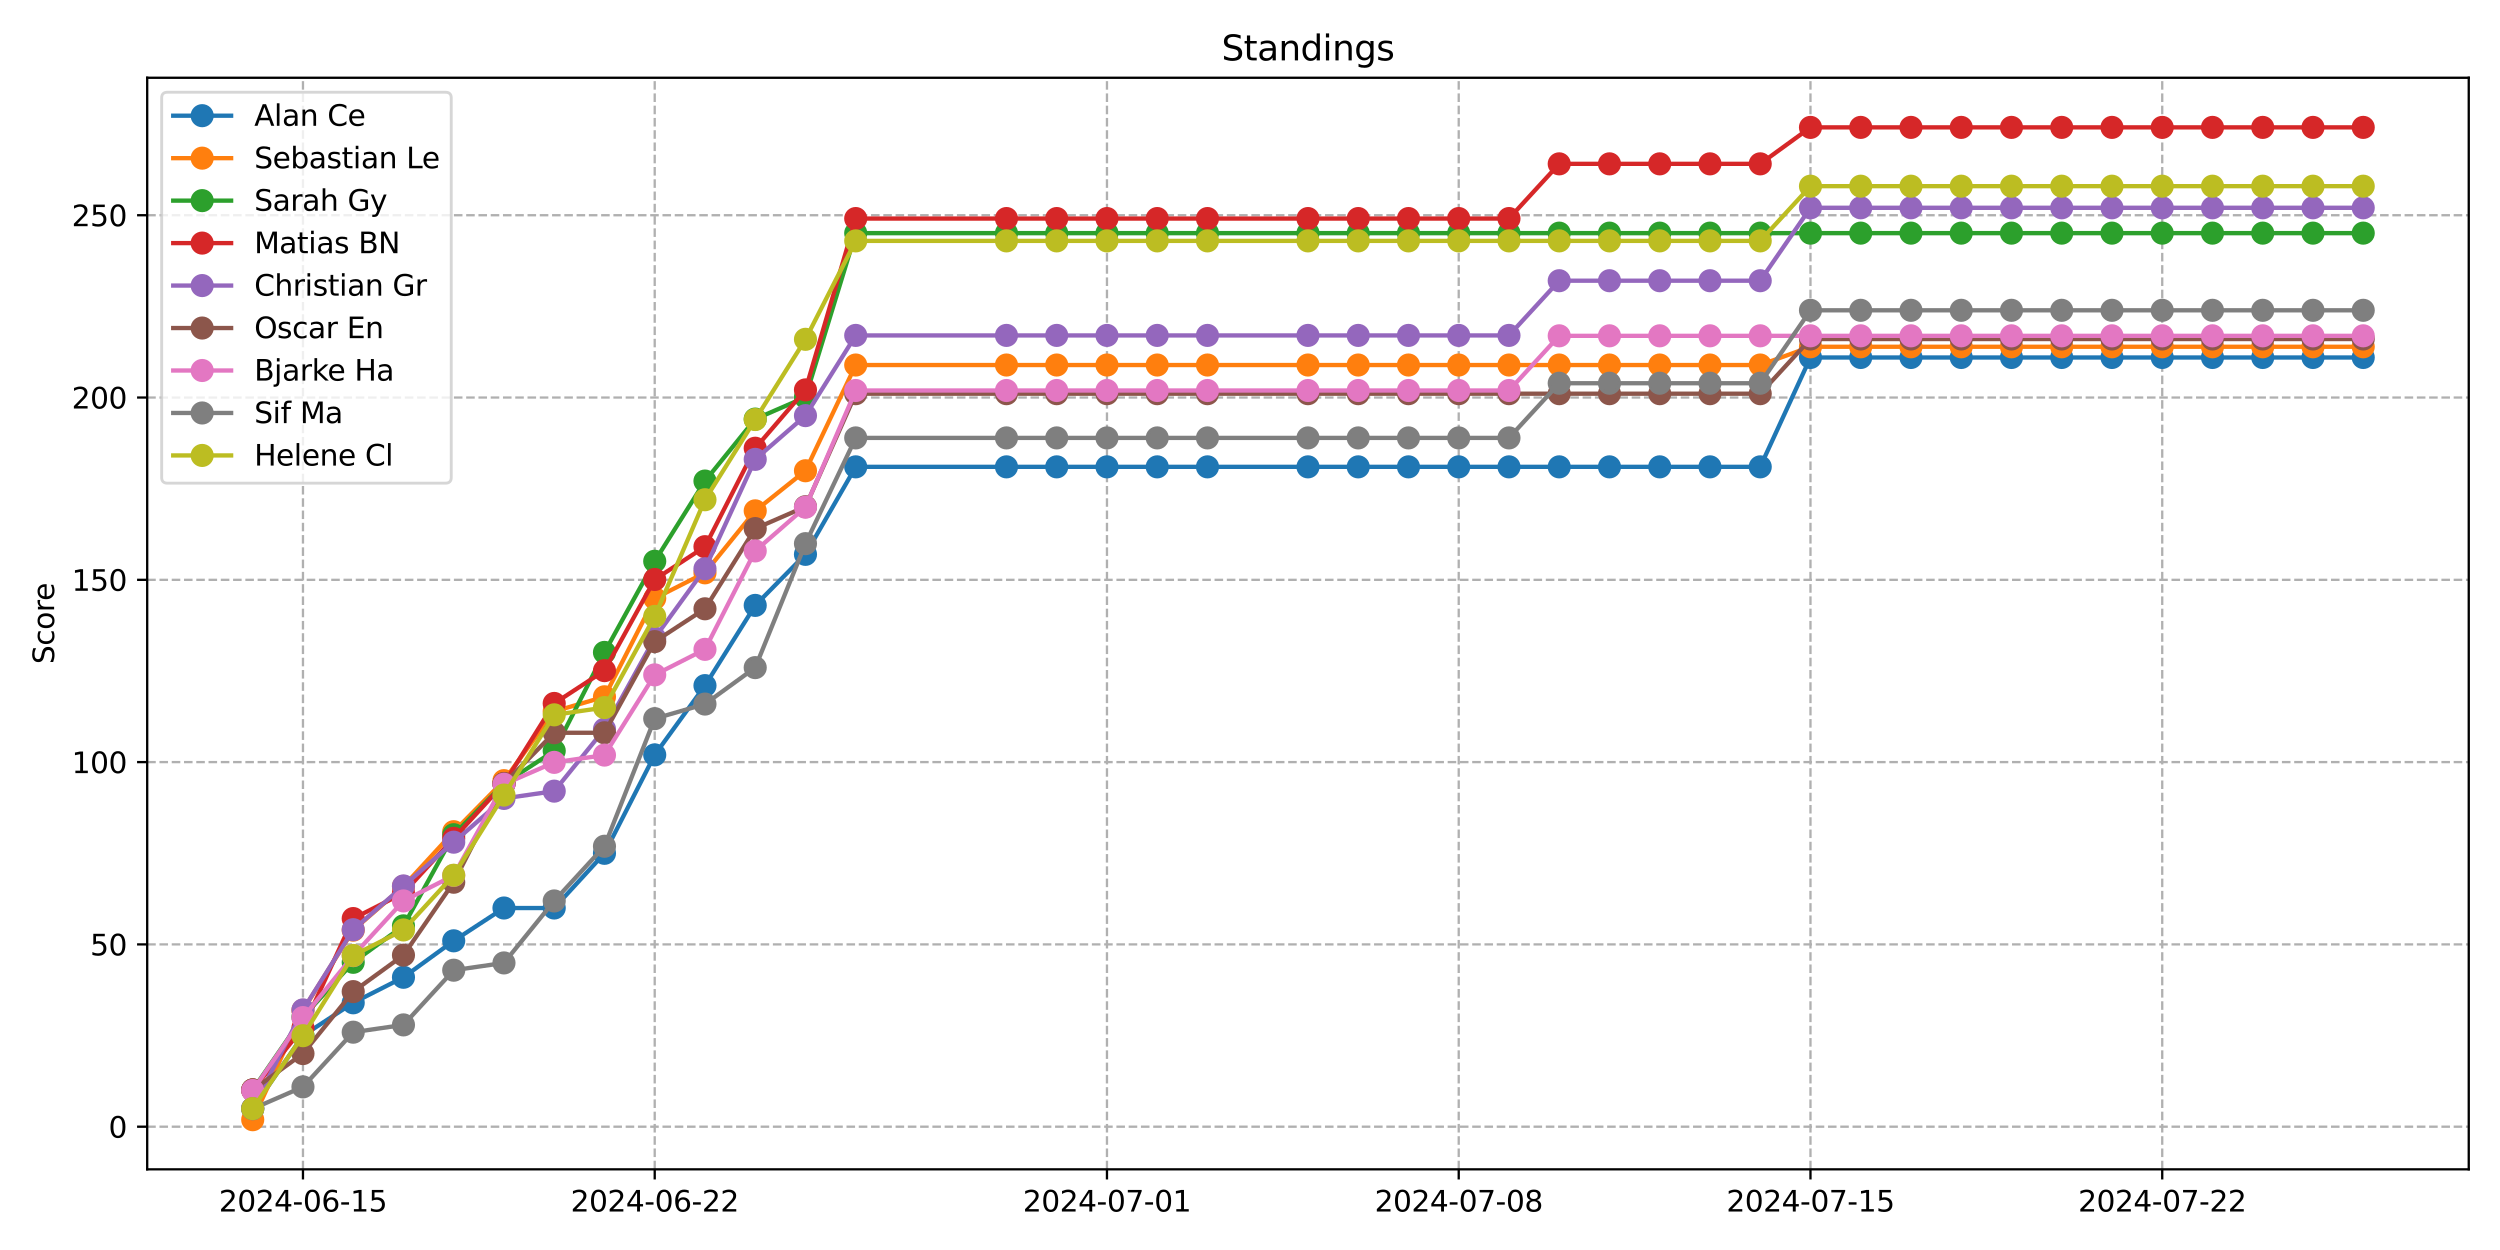 <?xml version="1.0" encoding="utf-8" standalone="no"?>
<!DOCTYPE svg PUBLIC "-//W3C//DTD SVG 1.1//EN"
  "http://www.w3.org/Graphics/SVG/1.1/DTD/svg11.dtd">
<svg xmlns:xlink="http://www.w3.org/1999/xlink" width="864pt" height="432pt" viewBox="0 0 864 432" xmlns="http://www.w3.org/2000/svg" version="1.1">
 <defs>
  <style type="text/css">*{stroke-linejoin: round; stroke-linecap: butt}</style>
 </defs>
 <g id="figure_1">
  <g id="patch_1">
   <path d="M 0 432 
L 864 432 
L 864 0 
L 0 0 
z
" style="fill: #ffffff"/>
  </g>
  <g id="axes_1">
   <g id="patch_2">
    <path d="M 50.87 404.12 
L 853.2 404.12 
L 853.2 26.88 
L 50.87 26.88 
z
" style="fill: #ffffff"/>
   </g>
   <g id="matplotlib.axis_1">
    <g id="xtick_1">
     <g id="line2d_1">
      <path d="M 104.706 404.12 
L 104.706 26.88 
" clip-path="url(#p9be20eea84)" style="fill: none; stroke-dasharray: 2.96,1.28; stroke-dashoffset: 0; stroke: #b0b0b0; stroke-width: 0.8"/>
     </g>
     <g id="line2d_2">
      <defs>
       <path id="m81da9aac69" d="M 0 0 
L 0 3.5 
" style="stroke: #000000; stroke-width: 0.8"/>
      </defs>
      <g>
       <use xlink:href="#m81da9aac69" x="104.706" y="404.12" style="stroke: #000000; stroke-width: 0.8"/>
      </g>
     </g>
     <g id="text_1">
      <!-- 2024-06-15 -->
      <g transform="translate(75.648 418.718) scale(0.1 -0.1)">
       <defs>
        <path id="DejaVuSans-32" d="M 1228 531 
L 3431 531 
L 3431 0 
L 469 0 
L 469 531 
Q 828 903 1448 1529 
Q 2069 2156 2228 2338 
Q 2531 2678 2651 2914 
Q 2772 3150 2772 3378 
Q 2772 3750 2511 3984 
Q 2250 4219 1831 4219 
Q 1534 4219 1204 4116 
Q 875 4013 500 3803 
L 500 4441 
Q 881 4594 1212 4672 
Q 1544 4750 1819 4750 
Q 2544 4750 2975 4387 
Q 3406 4025 3406 3419 
Q 3406 3131 3298 2873 
Q 3191 2616 2906 2266 
Q 2828 2175 2409 1742 
Q 1991 1309 1228 531 
z
" transform="scale(0.016)"/>
        <path id="DejaVuSans-30" d="M 2034 4250 
Q 1547 4250 1301 3770 
Q 1056 3291 1056 2328 
Q 1056 1369 1301 889 
Q 1547 409 2034 409 
Q 2525 409 2770 889 
Q 3016 1369 3016 2328 
Q 3016 3291 2770 3770 
Q 2525 4250 2034 4250 
z
M 2034 4750 
Q 2819 4750 3233 4129 
Q 3647 3509 3647 2328 
Q 3647 1150 3233 529 
Q 2819 -91 2034 -91 
Q 1250 -91 836 529 
Q 422 1150 422 2328 
Q 422 3509 836 4129 
Q 1250 4750 2034 4750 
z
" transform="scale(0.016)"/>
        <path id="DejaVuSans-34" d="M 2419 4116 
L 825 1625 
L 2419 1625 
L 2419 4116 
z
M 2253 4666 
L 3047 4666 
L 3047 1625 
L 3713 1625 
L 3713 1100 
L 3047 1100 
L 3047 0 
L 2419 0 
L 2419 1100 
L 313 1100 
L 313 1709 
L 2253 4666 
z
" transform="scale(0.016)"/>
        <path id="DejaVuSans-2d" d="M 313 2009 
L 1997 2009 
L 1997 1497 
L 313 1497 
L 313 2009 
z
" transform="scale(0.016)"/>
        <path id="DejaVuSans-36" d="M 2113 2584 
Q 1688 2584 1439 2293 
Q 1191 2003 1191 1497 
Q 1191 994 1439 701 
Q 1688 409 2113 409 
Q 2538 409 2786 701 
Q 3034 994 3034 1497 
Q 3034 2003 2786 2293 
Q 2538 2584 2113 2584 
z
M 3366 4563 
L 3366 3988 
Q 3128 4100 2886 4159 
Q 2644 4219 2406 4219 
Q 1781 4219 1451 3797 
Q 1122 3375 1075 2522 
Q 1259 2794 1537 2939 
Q 1816 3084 2150 3084 
Q 2853 3084 3261 2657 
Q 3669 2231 3669 1497 
Q 3669 778 3244 343 
Q 2819 -91 2113 -91 
Q 1303 -91 875 529 
Q 447 1150 447 2328 
Q 447 3434 972 4092 
Q 1497 4750 2381 4750 
Q 2619 4750 2861 4703 
Q 3103 4656 3366 4563 
z
" transform="scale(0.016)"/>
        <path id="DejaVuSans-31" d="M 794 531 
L 1825 531 
L 1825 4091 
L 703 3866 
L 703 4441 
L 1819 4666 
L 2450 4666 
L 2450 531 
L 3481 531 
L 3481 0 
L 794 0 
L 794 531 
z
" transform="scale(0.016)"/>
        <path id="DejaVuSans-35" d="M 691 4666 
L 3169 4666 
L 3169 4134 
L 1269 4134 
L 1269 2991 
Q 1406 3038 1543 3061 
Q 1681 3084 1819 3084 
Q 2600 3084 3056 2656 
Q 3513 2228 3513 1497 
Q 3513 744 3044 326 
Q 2575 -91 1722 -91 
Q 1428 -91 1123 -41 
Q 819 9 494 109 
L 494 744 
Q 775 591 1075 516 
Q 1375 441 1709 441 
Q 2250 441 2565 725 
Q 2881 1009 2881 1497 
Q 2881 1984 2565 2268 
Q 2250 2553 1709 2553 
Q 1456 2553 1204 2497 
Q 953 2441 691 2322 
L 691 4666 
z
" transform="scale(0.016)"/>
       </defs>
       <use xlink:href="#DejaVuSans-32"/>
       <use xlink:href="#DejaVuSans-30" x="63.623"/>
       <use xlink:href="#DejaVuSans-32" x="127.246"/>
       <use xlink:href="#DejaVuSans-34" x="190.869"/>
       <use xlink:href="#DejaVuSans-2d" x="254.492"/>
       <use xlink:href="#DejaVuSans-30" x="290.576"/>
       <use xlink:href="#DejaVuSans-36" x="354.199"/>
       <use xlink:href="#DejaVuSans-2d" x="417.822"/>
       <use xlink:href="#DejaVuSans-31" x="453.906"/>
       <use xlink:href="#DejaVuSans-35" x="517.529"/>
      </g>
     </g>
    </g>
    <g id="xtick_2">
     <g id="line2d_3">
      <path d="M 226.271 404.12 
L 226.271 26.88 
" clip-path="url(#p9be20eea84)" style="fill: none; stroke-dasharray: 2.96,1.28; stroke-dashoffset: 0; stroke: #b0b0b0; stroke-width: 0.8"/>
     </g>
     <g id="line2d_4">
      <g>
       <use xlink:href="#m81da9aac69" x="226.271" y="404.12" style="stroke: #000000; stroke-width: 0.8"/>
      </g>
     </g>
     <g id="text_2">
      <!-- 2024-06-22 -->
      <g transform="translate(197.213 418.718) scale(0.1 -0.1)">
       <use xlink:href="#DejaVuSans-32"/>
       <use xlink:href="#DejaVuSans-30" x="63.623"/>
       <use xlink:href="#DejaVuSans-32" x="127.246"/>
       <use xlink:href="#DejaVuSans-34" x="190.869"/>
       <use xlink:href="#DejaVuSans-2d" x="254.492"/>
       <use xlink:href="#DejaVuSans-30" x="290.576"/>
       <use xlink:href="#DejaVuSans-36" x="354.199"/>
       <use xlink:href="#DejaVuSans-2d" x="417.822"/>
       <use xlink:href="#DejaVuSans-32" x="453.906"/>
       <use xlink:href="#DejaVuSans-32" x="517.529"/>
      </g>
     </g>
    </g>
    <g id="xtick_3">
     <g id="line2d_5">
      <path d="M 382.569 404.12 
L 382.569 26.88 
" clip-path="url(#p9be20eea84)" style="fill: none; stroke-dasharray: 2.96,1.28; stroke-dashoffset: 0; stroke: #b0b0b0; stroke-width: 0.8"/>
     </g>
     <g id="line2d_6">
      <g>
       <use xlink:href="#m81da9aac69" x="382.569" y="404.12" style="stroke: #000000; stroke-width: 0.8"/>
      </g>
     </g>
     <g id="text_3">
      <!-- 2024-07-01 -->
      <g transform="translate(353.511 418.718) scale(0.1 -0.1)">
       <defs>
        <path id="DejaVuSans-37" d="M 525 4666 
L 3525 4666 
L 3525 4397 
L 1831 0 
L 1172 0 
L 2766 4134 
L 525 4134 
L 525 4666 
z
" transform="scale(0.016)"/>
       </defs>
       <use xlink:href="#DejaVuSans-32"/>
       <use xlink:href="#DejaVuSans-30" x="63.623"/>
       <use xlink:href="#DejaVuSans-32" x="127.246"/>
       <use xlink:href="#DejaVuSans-34" x="190.869"/>
       <use xlink:href="#DejaVuSans-2d" x="254.492"/>
       <use xlink:href="#DejaVuSans-30" x="290.576"/>
       <use xlink:href="#DejaVuSans-37" x="354.199"/>
       <use xlink:href="#DejaVuSans-2d" x="417.822"/>
       <use xlink:href="#DejaVuSans-30" x="453.906"/>
       <use xlink:href="#DejaVuSans-31" x="517.529"/>
      </g>
     </g>
    </g>
    <g id="xtick_4">
     <g id="line2d_7">
      <path d="M 504.134 404.12 
L 504.134 26.88 
" clip-path="url(#p9be20eea84)" style="fill: none; stroke-dasharray: 2.96,1.28; stroke-dashoffset: 0; stroke: #b0b0b0; stroke-width: 0.8"/>
     </g>
     <g id="line2d_8">
      <g>
       <use xlink:href="#m81da9aac69" x="504.134" y="404.12" style="stroke: #000000; stroke-width: 0.8"/>
      </g>
     </g>
     <g id="text_4">
      <!-- 2024-07-08 -->
      <g transform="translate(475.077 418.718) scale(0.1 -0.1)">
       <defs>
        <path id="DejaVuSans-38" d="M 2034 2216 
Q 1584 2216 1326 1975 
Q 1069 1734 1069 1313 
Q 1069 891 1326 650 
Q 1584 409 2034 409 
Q 2484 409 2743 651 
Q 3003 894 3003 1313 
Q 3003 1734 2745 1975 
Q 2488 2216 2034 2216 
z
M 1403 2484 
Q 997 2584 770 2862 
Q 544 3141 544 3541 
Q 544 4100 942 4425 
Q 1341 4750 2034 4750 
Q 2731 4750 3128 4425 
Q 3525 4100 3525 3541 
Q 3525 3141 3298 2862 
Q 3072 2584 2669 2484 
Q 3125 2378 3379 2068 
Q 3634 1759 3634 1313 
Q 3634 634 3220 271 
Q 2806 -91 2034 -91 
Q 1263 -91 848 271 
Q 434 634 434 1313 
Q 434 1759 690 2068 
Q 947 2378 1403 2484 
z
M 1172 3481 
Q 1172 3119 1398 2916 
Q 1625 2713 2034 2713 
Q 2441 2713 2670 2916 
Q 2900 3119 2900 3481 
Q 2900 3844 2670 4047 
Q 2441 4250 2034 4250 
Q 1625 4250 1398 4047 
Q 1172 3844 1172 3481 
z
" transform="scale(0.016)"/>
       </defs>
       <use xlink:href="#DejaVuSans-32"/>
       <use xlink:href="#DejaVuSans-30" x="63.623"/>
       <use xlink:href="#DejaVuSans-32" x="127.246"/>
       <use xlink:href="#DejaVuSans-34" x="190.869"/>
       <use xlink:href="#DejaVuSans-2d" x="254.492"/>
       <use xlink:href="#DejaVuSans-30" x="290.576"/>
       <use xlink:href="#DejaVuSans-37" x="354.199"/>
       <use xlink:href="#DejaVuSans-2d" x="417.822"/>
       <use xlink:href="#DejaVuSans-30" x="453.906"/>
       <use xlink:href="#DejaVuSans-38" x="517.529"/>
      </g>
     </g>
    </g>
    <g id="xtick_5">
     <g id="line2d_9">
      <path d="M 625.7 404.12 
L 625.7 26.88 
" clip-path="url(#p9be20eea84)" style="fill: none; stroke-dasharray: 2.96,1.28; stroke-dashoffset: 0; stroke: #b0b0b0; stroke-width: 0.8"/>
     </g>
     <g id="line2d_10">
      <g>
       <use xlink:href="#m81da9aac69" x="625.7" y="404.12" style="stroke: #000000; stroke-width: 0.8"/>
      </g>
     </g>
     <g id="text_5">
      <!-- 2024-07-15 -->
      <g transform="translate(596.642 418.718) scale(0.1 -0.1)">
       <use xlink:href="#DejaVuSans-32"/>
       <use xlink:href="#DejaVuSans-30" x="63.623"/>
       <use xlink:href="#DejaVuSans-32" x="127.246"/>
       <use xlink:href="#DejaVuSans-34" x="190.869"/>
       <use xlink:href="#DejaVuSans-2d" x="254.492"/>
       <use xlink:href="#DejaVuSans-30" x="290.576"/>
       <use xlink:href="#DejaVuSans-37" x="354.199"/>
       <use xlink:href="#DejaVuSans-2d" x="417.822"/>
       <use xlink:href="#DejaVuSans-31" x="453.906"/>
       <use xlink:href="#DejaVuSans-35" x="517.529"/>
      </g>
     </g>
    </g>
    <g id="xtick_6">
     <g id="line2d_11">
      <path d="M 747.265 404.12 
L 747.265 26.88 
" clip-path="url(#p9be20eea84)" style="fill: none; stroke-dasharray: 2.96,1.28; stroke-dashoffset: 0; stroke: #b0b0b0; stroke-width: 0.8"/>
     </g>
     <g id="line2d_12">
      <g>
       <use xlink:href="#m81da9aac69" x="747.265" y="404.12" style="stroke: #000000; stroke-width: 0.8"/>
      </g>
     </g>
     <g id="text_6">
      <!-- 2024-07-22 -->
      <g transform="translate(718.207 418.718) scale(0.1 -0.1)">
       <use xlink:href="#DejaVuSans-32"/>
       <use xlink:href="#DejaVuSans-30" x="63.623"/>
       <use xlink:href="#DejaVuSans-32" x="127.246"/>
       <use xlink:href="#DejaVuSans-34" x="190.869"/>
       <use xlink:href="#DejaVuSans-2d" x="254.492"/>
       <use xlink:href="#DejaVuSans-30" x="290.576"/>
       <use xlink:href="#DejaVuSans-37" x="354.199"/>
       <use xlink:href="#DejaVuSans-2d" x="417.822"/>
       <use xlink:href="#DejaVuSans-32" x="453.906"/>
       <use xlink:href="#DejaVuSans-32" x="517.529"/>
      </g>
     </g>
    </g>
   </g>
   <g id="matplotlib.axis_2">
    <g id="ytick_1">
     <g id="line2d_13">
      <path d="M 50.87 389.389 
L 853.2 389.389 
" clip-path="url(#p9be20eea84)" style="fill: none; stroke-dasharray: 2.96,1.28; stroke-dashoffset: 0; stroke: #b0b0b0; stroke-width: 0.8"/>
     </g>
     <g id="line2d_14">
      <defs>
       <path id="mf35d5fdbfd" d="M 0 0 
L -3.5 0 
" style="stroke: #000000; stroke-width: 0.8"/>
      </defs>
      <g>
       <use xlink:href="#mf35d5fdbfd" x="50.87" y="389.389" style="stroke: #000000; stroke-width: 0.8"/>
      </g>
     </g>
     <g id="text_7">
      <!-- 0 -->
      <g transform="translate(37.508 393.188) scale(0.1 -0.1)">
       <use xlink:href="#DejaVuSans-30"/>
      </g>
     </g>
    </g>
    <g id="ytick_2">
     <g id="line2d_15">
      <path d="M 50.87 326.388 
L 853.2 326.388 
" clip-path="url(#p9be20eea84)" style="fill: none; stroke-dasharray: 2.96,1.28; stroke-dashoffset: 0; stroke: #b0b0b0; stroke-width: 0.8"/>
     </g>
     <g id="line2d_16">
      <g>
       <use xlink:href="#mf35d5fdbfd" x="50.87" y="326.388" style="stroke: #000000; stroke-width: 0.8"/>
      </g>
     </g>
     <g id="text_8">
      <!-- 50 -->
      <g transform="translate(31.145 330.188) scale(0.1 -0.1)">
       <use xlink:href="#DejaVuSans-35"/>
       <use xlink:href="#DejaVuSans-30" x="63.623"/>
      </g>
     </g>
    </g>
    <g id="ytick_3">
     <g id="line2d_17">
      <path d="M 50.87 263.388 
L 853.2 263.388 
" clip-path="url(#p9be20eea84)" style="fill: none; stroke-dasharray: 2.96,1.28; stroke-dashoffset: 0; stroke: #b0b0b0; stroke-width: 0.8"/>
     </g>
     <g id="line2d_18">
      <g>
       <use xlink:href="#mf35d5fdbfd" x="50.87" y="263.388" style="stroke: #000000; stroke-width: 0.8"/>
      </g>
     </g>
     <g id="text_9">
      <!-- 100 -->
      <g transform="translate(24.782 267.187) scale(0.1 -0.1)">
       <use xlink:href="#DejaVuSans-31"/>
       <use xlink:href="#DejaVuSans-30" x="63.623"/>
       <use xlink:href="#DejaVuSans-30" x="127.246"/>
      </g>
     </g>
    </g>
    <g id="ytick_4">
     <g id="line2d_19">
      <path d="M 50.87 200.387 
L 853.2 200.387 
" clip-path="url(#p9be20eea84)" style="fill: none; stroke-dasharray: 2.96,1.28; stroke-dashoffset: 0; stroke: #b0b0b0; stroke-width: 0.8"/>
     </g>
     <g id="line2d_20">
      <g>
       <use xlink:href="#mf35d5fdbfd" x="50.87" y="200.387" style="stroke: #000000; stroke-width: 0.8"/>
      </g>
     </g>
     <g id="text_10">
      <!-- 150 -->
      <g transform="translate(24.782 204.186) scale(0.1 -0.1)">
       <use xlink:href="#DejaVuSans-31"/>
       <use xlink:href="#DejaVuSans-35" x="63.623"/>
       <use xlink:href="#DejaVuSans-30" x="127.246"/>
      </g>
     </g>
    </g>
    <g id="ytick_5">
     <g id="line2d_21">
      <path d="M 50.87 137.386 
L 853.2 137.386 
" clip-path="url(#p9be20eea84)" style="fill: none; stroke-dasharray: 2.96,1.28; stroke-dashoffset: 0; stroke: #b0b0b0; stroke-width: 0.8"/>
     </g>
     <g id="line2d_22">
      <g>
       <use xlink:href="#mf35d5fdbfd" x="50.87" y="137.386" style="stroke: #000000; stroke-width: 0.8"/>
      </g>
     </g>
     <g id="text_11">
      <!-- 200 -->
      <g transform="translate(24.782 141.185) scale(0.1 -0.1)">
       <use xlink:href="#DejaVuSans-32"/>
       <use xlink:href="#DejaVuSans-30" x="63.623"/>
       <use xlink:href="#DejaVuSans-30" x="127.246"/>
      </g>
     </g>
    </g>
    <g id="ytick_6">
     <g id="line2d_23">
      <path d="M 50.87 74.385 
L 853.2 74.385 
" clip-path="url(#p9be20eea84)" style="fill: none; stroke-dasharray: 2.96,1.28; stroke-dashoffset: 0; stroke: #b0b0b0; stroke-width: 0.8"/>
     </g>
     <g id="line2d_24">
      <g>
       <use xlink:href="#mf35d5fdbfd" x="50.87" y="74.385" style="stroke: #000000; stroke-width: 0.8"/>
      </g>
     </g>
     <g id="text_12">
      <!-- 250 -->
      <g transform="translate(24.782 78.185) scale(0.1 -0.1)">
       <use xlink:href="#DejaVuSans-32"/>
       <use xlink:href="#DejaVuSans-35" x="63.623"/>
       <use xlink:href="#DejaVuSans-30" x="127.246"/>
      </g>
     </g>
    </g>
    <g id="text_13">
     <!-- Score -->
     <g transform="translate(18.703 229.502) rotate(-90) scale(0.1 -0.1)">
      <defs>
       <path id="DejaVuSans-53" d="M 3425 4513 
L 3425 3897 
Q 3066 4069 2747 4153 
Q 2428 4238 2131 4238 
Q 1616 4238 1336 4038 
Q 1056 3838 1056 3469 
Q 1056 3159 1242 3001 
Q 1428 2844 1947 2747 
L 2328 2669 
Q 3034 2534 3370 2195 
Q 3706 1856 3706 1288 
Q 3706 609 3251 259 
Q 2797 -91 1919 -91 
Q 1588 -91 1214 -16 
Q 841 59 441 206 
L 441 856 
Q 825 641 1194 531 
Q 1563 422 1919 422 
Q 2459 422 2753 634 
Q 3047 847 3047 1241 
Q 3047 1584 2836 1778 
Q 2625 1972 2144 2069 
L 1759 2144 
Q 1053 2284 737 2584 
Q 422 2884 422 3419 
Q 422 4038 858 4394 
Q 1294 4750 2059 4750 
Q 2388 4750 2728 4690 
Q 3069 4631 3425 4513 
z
" transform="scale(0.016)"/>
       <path id="DejaVuSans-63" d="M 3122 3366 
L 3122 2828 
Q 2878 2963 2633 3030 
Q 2388 3097 2138 3097 
Q 1578 3097 1268 2742 
Q 959 2388 959 1747 
Q 959 1106 1268 751 
Q 1578 397 2138 397 
Q 2388 397 2633 464 
Q 2878 531 3122 666 
L 3122 134 
Q 2881 22 2623 -34 
Q 2366 -91 2075 -91 
Q 1284 -91 818 406 
Q 353 903 353 1747 
Q 353 2603 823 3093 
Q 1294 3584 2113 3584 
Q 2378 3584 2631 3529 
Q 2884 3475 3122 3366 
z
" transform="scale(0.016)"/>
       <path id="DejaVuSans-6f" d="M 1959 3097 
Q 1497 3097 1228 2736 
Q 959 2375 959 1747 
Q 959 1119 1226 758 
Q 1494 397 1959 397 
Q 2419 397 2687 759 
Q 2956 1122 2956 1747 
Q 2956 2369 2687 2733 
Q 2419 3097 1959 3097 
z
M 1959 3584 
Q 2709 3584 3137 3096 
Q 3566 2609 3566 1747 
Q 3566 888 3137 398 
Q 2709 -91 1959 -91 
Q 1206 -91 779 398 
Q 353 888 353 1747 
Q 353 2609 779 3096 
Q 1206 3584 1959 3584 
z
" transform="scale(0.016)"/>
       <path id="DejaVuSans-72" d="M 2631 2963 
Q 2534 3019 2420 3045 
Q 2306 3072 2169 3072 
Q 1681 3072 1420 2755 
Q 1159 2438 1159 1844 
L 1159 0 
L 581 0 
L 581 3500 
L 1159 3500 
L 1159 2956 
Q 1341 3275 1631 3429 
Q 1922 3584 2338 3584 
Q 2397 3584 2469 3576 
Q 2541 3569 2628 3553 
L 2631 2963 
z
" transform="scale(0.016)"/>
       <path id="DejaVuSans-65" d="M 3597 1894 
L 3597 1613 
L 953 1613 
Q 991 1019 1311 708 
Q 1631 397 2203 397 
Q 2534 397 2845 478 
Q 3156 559 3463 722 
L 3463 178 
Q 3153 47 2828 -22 
Q 2503 -91 2169 -91 
Q 1331 -91 842 396 
Q 353 884 353 1716 
Q 353 2575 817 3079 
Q 1281 3584 2069 3584 
Q 2775 3584 3186 3129 
Q 3597 2675 3597 1894 
z
M 3022 2063 
Q 3016 2534 2758 2815 
Q 2500 3097 2075 3097 
Q 1594 3097 1305 2825 
Q 1016 2553 972 2059 
L 3022 2063 
z
" transform="scale(0.016)"/>
      </defs>
      <use xlink:href="#DejaVuSans-53"/>
      <use xlink:href="#DejaVuSans-63" x="63.477"/>
      <use xlink:href="#DejaVuSans-6f" x="118.457"/>
      <use xlink:href="#DejaVuSans-72" x="179.639"/>
      <use xlink:href="#DejaVuSans-65" x="218.502"/>
     </g>
    </g>
   </g>
   <g id="line2d_25">
    <path d="M 87.34 383.108 
L 104.706 357.907 
L 122.072 346.567 
L 139.439 337.747 
L 156.805 325.147 
L 174.172 313.807 
L 191.538 313.807 
L 208.905 294.907 
L 226.271 260.886 
L 243.638 236.946 
L 261.004 209.226 
L 278.37 191.585 
L 295.737 161.345 
L 347.836 161.345 
L 365.203 161.345 
L 382.569 161.345 
L 399.936 161.345 
L 417.302 161.345 
L 452.035 161.345 
L 469.401 161.345 
L 486.768 161.345 
L 504.134 161.345 
L 521.501 161.345 
L 538.867 161.345 
L 556.234 161.345 
L 573.6 161.345 
L 590.967 161.345 
L 608.333 161.345 
L 625.7 123.545 
L 643.066 123.545 
L 660.432 123.545 
L 677.799 123.545 
L 695.165 123.545 
L 712.532 123.545 
L 729.898 123.545 
L 747.265 123.545 
L 764.631 123.545 
L 781.998 123.545 
L 799.364 123.545 
L 816.73 123.545 
" clip-path="url(#p9be20eea84)" style="fill: none; stroke: #1f77b4; stroke-width: 1.5; stroke-linecap: square"/>
    <defs>
     <path id="m759dbc4ccc" d="M 0 3.5 
C 0.928 3.5 1.819 3.131 2.475 2.475 
C 3.131 1.819 3.5 0.928 3.5 0 
C 3.5 -0.928 3.131 -1.819 2.475 -2.475 
C 1.819 -3.131 0.928 -3.5 0 -3.5 
C -0.928 -3.5 -1.819 -3.131 -2.475 -2.475 
C -3.131 -1.819 -3.5 -0.928 -3.5 0 
C -3.5 0.928 -3.131 1.819 -2.475 2.475 
C -1.819 3.131 -0.928 3.5 0 3.5 
z
" style="stroke: #1f77b4"/>
    </defs>
    <g clip-path="url(#p9be20eea84)">
     <use xlink:href="#m759dbc4ccc" x="87.34" y="383.108" style="fill: #1f77b4; stroke: #1f77b4"/>
     <use xlink:href="#m759dbc4ccc" x="104.706" y="357.907" style="fill: #1f77b4; stroke: #1f77b4"/>
     <use xlink:href="#m759dbc4ccc" x="122.072" y="346.567" style="fill: #1f77b4; stroke: #1f77b4"/>
     <use xlink:href="#m759dbc4ccc" x="139.439" y="337.747" style="fill: #1f77b4; stroke: #1f77b4"/>
     <use xlink:href="#m759dbc4ccc" x="156.805" y="325.147" style="fill: #1f77b4; stroke: #1f77b4"/>
     <use xlink:href="#m759dbc4ccc" x="174.172" y="313.807" style="fill: #1f77b4; stroke: #1f77b4"/>
     <use xlink:href="#m759dbc4ccc" x="191.538" y="313.807" style="fill: #1f77b4; stroke: #1f77b4"/>
     <use xlink:href="#m759dbc4ccc" x="208.905" y="294.907" style="fill: #1f77b4; stroke: #1f77b4"/>
     <use xlink:href="#m759dbc4ccc" x="226.271" y="260.886" style="fill: #1f77b4; stroke: #1f77b4"/>
     <use xlink:href="#m759dbc4ccc" x="243.638" y="236.946" style="fill: #1f77b4; stroke: #1f77b4"/>
     <use xlink:href="#m759dbc4ccc" x="261.004" y="209.226" style="fill: #1f77b4; stroke: #1f77b4"/>
     <use xlink:href="#m759dbc4ccc" x="278.37" y="191.585" style="fill: #1f77b4; stroke: #1f77b4"/>
     <use xlink:href="#m759dbc4ccc" x="295.737" y="161.345" style="fill: #1f77b4; stroke: #1f77b4"/>
     <use xlink:href="#m759dbc4ccc" x="347.836" y="161.345" style="fill: #1f77b4; stroke: #1f77b4"/>
     <use xlink:href="#m759dbc4ccc" x="365.203" y="161.345" style="fill: #1f77b4; stroke: #1f77b4"/>
     <use xlink:href="#m759dbc4ccc" x="382.569" y="161.345" style="fill: #1f77b4; stroke: #1f77b4"/>
     <use xlink:href="#m759dbc4ccc" x="399.936" y="161.345" style="fill: #1f77b4; stroke: #1f77b4"/>
     <use xlink:href="#m759dbc4ccc" x="417.302" y="161.345" style="fill: #1f77b4; stroke: #1f77b4"/>
     <use xlink:href="#m759dbc4ccc" x="452.035" y="161.345" style="fill: #1f77b4; stroke: #1f77b4"/>
     <use xlink:href="#m759dbc4ccc" x="469.401" y="161.345" style="fill: #1f77b4; stroke: #1f77b4"/>
     <use xlink:href="#m759dbc4ccc" x="486.768" y="161.345" style="fill: #1f77b4; stroke: #1f77b4"/>
     <use xlink:href="#m759dbc4ccc" x="504.134" y="161.345" style="fill: #1f77b4; stroke: #1f77b4"/>
     <use xlink:href="#m759dbc4ccc" x="521.501" y="161.345" style="fill: #1f77b4; stroke: #1f77b4"/>
     <use xlink:href="#m759dbc4ccc" x="538.867" y="161.345" style="fill: #1f77b4; stroke: #1f77b4"/>
     <use xlink:href="#m759dbc4ccc" x="556.234" y="161.345" style="fill: #1f77b4; stroke: #1f77b4"/>
     <use xlink:href="#m759dbc4ccc" x="573.6" y="161.345" style="fill: #1f77b4; stroke: #1f77b4"/>
     <use xlink:href="#m759dbc4ccc" x="590.967" y="161.345" style="fill: #1f77b4; stroke: #1f77b4"/>
     <use xlink:href="#m759dbc4ccc" x="608.333" y="161.345" style="fill: #1f77b4; stroke: #1f77b4"/>
     <use xlink:href="#m759dbc4ccc" x="625.7" y="123.545" style="fill: #1f77b4; stroke: #1f77b4"/>
     <use xlink:href="#m759dbc4ccc" x="643.066" y="123.545" style="fill: #1f77b4; stroke: #1f77b4"/>
     <use xlink:href="#m759dbc4ccc" x="660.432" y="123.545" style="fill: #1f77b4; stroke: #1f77b4"/>
     <use xlink:href="#m759dbc4ccc" x="677.799" y="123.545" style="fill: #1f77b4; stroke: #1f77b4"/>
     <use xlink:href="#m759dbc4ccc" x="695.165" y="123.545" style="fill: #1f77b4; stroke: #1f77b4"/>
     <use xlink:href="#m759dbc4ccc" x="712.532" y="123.545" style="fill: #1f77b4; stroke: #1f77b4"/>
     <use xlink:href="#m759dbc4ccc" x="729.898" y="123.545" style="fill: #1f77b4; stroke: #1f77b4"/>
     <use xlink:href="#m759dbc4ccc" x="747.265" y="123.545" style="fill: #1f77b4; stroke: #1f77b4"/>
     <use xlink:href="#m759dbc4ccc" x="764.631" y="123.545" style="fill: #1f77b4; stroke: #1f77b4"/>
     <use xlink:href="#m759dbc4ccc" x="781.998" y="123.545" style="fill: #1f77b4; stroke: #1f77b4"/>
     <use xlink:href="#m759dbc4ccc" x="799.364" y="123.545" style="fill: #1f77b4; stroke: #1f77b4"/>
     <use xlink:href="#m759dbc4ccc" x="816.73" y="123.545" style="fill: #1f77b4; stroke: #1f77b4"/>
    </g>
   </g>
   <g id="line2d_26">
    <path d="M 87.34 386.973 
L 104.706 349.172 
L 122.072 321.452 
L 139.439 306.332 
L 156.805 287.432 
L 174.172 269.791 
L 191.538 245.851 
L 208.905 240.811 
L 226.271 206.791 
L 243.638 197.97 
L 261.004 176.55 
L 278.37 162.69 
L 295.737 126.15 
L 347.836 126.15 
L 365.203 126.15 
L 382.569 126.15 
L 399.936 126.15 
L 417.302 126.15 
L 452.035 126.15 
L 469.401 126.15 
L 486.768 126.15 
L 504.134 126.15 
L 521.501 126.15 
L 538.867 126.15 
L 556.234 126.15 
L 573.6 126.15 
L 590.967 126.15 
L 608.333 126.15 
L 625.7 119.85 
L 643.066 119.85 
L 660.432 119.85 
L 677.799 119.85 
L 695.165 119.85 
L 712.532 119.85 
L 729.898 119.85 
L 747.265 119.85 
L 764.631 119.85 
L 781.998 119.85 
L 799.364 119.85 
L 816.73 119.85 
" clip-path="url(#p9be20eea84)" style="fill: none; stroke: #ff7f0e; stroke-width: 1.5; stroke-linecap: square"/>
    <defs>
     <path id="m0a8a4429c2" d="M 0 3.5 
C 0.928 3.5 1.819 3.131 2.475 2.475 
C 3.131 1.819 3.5 0.928 3.5 0 
C 3.5 -0.928 3.131 -1.819 2.475 -2.475 
C 1.819 -3.131 0.928 -3.5 0 -3.5 
C -0.928 -3.5 -1.819 -3.131 -2.475 -2.475 
C -3.131 -1.819 -3.5 -0.928 -3.5 0 
C -3.5 0.928 -3.131 1.819 -2.475 2.475 
C -1.819 3.131 -0.928 3.5 0 3.5 
z
" style="stroke: #ff7f0e"/>
    </defs>
    <g clip-path="url(#p9be20eea84)">
     <use xlink:href="#m0a8a4429c2" x="87.34" y="386.973" style="fill: #ff7f0e; stroke: #ff7f0e"/>
     <use xlink:href="#m0a8a4429c2" x="104.706" y="349.172" style="fill: #ff7f0e; stroke: #ff7f0e"/>
     <use xlink:href="#m0a8a4429c2" x="122.072" y="321.452" style="fill: #ff7f0e; stroke: #ff7f0e"/>
     <use xlink:href="#m0a8a4429c2" x="139.439" y="306.332" style="fill: #ff7f0e; stroke: #ff7f0e"/>
     <use xlink:href="#m0a8a4429c2" x="156.805" y="287.432" style="fill: #ff7f0e; stroke: #ff7f0e"/>
     <use xlink:href="#m0a8a4429c2" x="174.172" y="269.791" style="fill: #ff7f0e; stroke: #ff7f0e"/>
     <use xlink:href="#m0a8a4429c2" x="191.538" y="245.851" style="fill: #ff7f0e; stroke: #ff7f0e"/>
     <use xlink:href="#m0a8a4429c2" x="208.905" y="240.811" style="fill: #ff7f0e; stroke: #ff7f0e"/>
     <use xlink:href="#m0a8a4429c2" x="226.271" y="206.791" style="fill: #ff7f0e; stroke: #ff7f0e"/>
     <use xlink:href="#m0a8a4429c2" x="243.638" y="197.97" style="fill: #ff7f0e; stroke: #ff7f0e"/>
     <use xlink:href="#m0a8a4429c2" x="261.004" y="176.55" style="fill: #ff7f0e; stroke: #ff7f0e"/>
     <use xlink:href="#m0a8a4429c2" x="278.37" y="162.69" style="fill: #ff7f0e; stroke: #ff7f0e"/>
     <use xlink:href="#m0a8a4429c2" x="295.737" y="126.15" style="fill: #ff7f0e; stroke: #ff7f0e"/>
     <use xlink:href="#m0a8a4429c2" x="347.836" y="126.15" style="fill: #ff7f0e; stroke: #ff7f0e"/>
     <use xlink:href="#m0a8a4429c2" x="365.203" y="126.15" style="fill: #ff7f0e; stroke: #ff7f0e"/>
     <use xlink:href="#m0a8a4429c2" x="382.569" y="126.15" style="fill: #ff7f0e; stroke: #ff7f0e"/>
     <use xlink:href="#m0a8a4429c2" x="399.936" y="126.15" style="fill: #ff7f0e; stroke: #ff7f0e"/>
     <use xlink:href="#m0a8a4429c2" x="417.302" y="126.15" style="fill: #ff7f0e; stroke: #ff7f0e"/>
     <use xlink:href="#m0a8a4429c2" x="452.035" y="126.15" style="fill: #ff7f0e; stroke: #ff7f0e"/>
     <use xlink:href="#m0a8a4429c2" x="469.401" y="126.15" style="fill: #ff7f0e; stroke: #ff7f0e"/>
     <use xlink:href="#m0a8a4429c2" x="486.768" y="126.15" style="fill: #ff7f0e; stroke: #ff7f0e"/>
     <use xlink:href="#m0a8a4429c2" x="504.134" y="126.15" style="fill: #ff7f0e; stroke: #ff7f0e"/>
     <use xlink:href="#m0a8a4429c2" x="521.501" y="126.15" style="fill: #ff7f0e; stroke: #ff7f0e"/>
     <use xlink:href="#m0a8a4429c2" x="538.867" y="126.15" style="fill: #ff7f0e; stroke: #ff7f0e"/>
     <use xlink:href="#m0a8a4429c2" x="556.234" y="126.15" style="fill: #ff7f0e; stroke: #ff7f0e"/>
     <use xlink:href="#m0a8a4429c2" x="573.6" y="126.15" style="fill: #ff7f0e; stroke: #ff7f0e"/>
     <use xlink:href="#m0a8a4429c2" x="590.967" y="126.15" style="fill: #ff7f0e; stroke: #ff7f0e"/>
     <use xlink:href="#m0a8a4429c2" x="608.333" y="126.15" style="fill: #ff7f0e; stroke: #ff7f0e"/>
     <use xlink:href="#m0a8a4429c2" x="625.7" y="119.85" style="fill: #ff7f0e; stroke: #ff7f0e"/>
     <use xlink:href="#m0a8a4429c2" x="643.066" y="119.85" style="fill: #ff7f0e; stroke: #ff7f0e"/>
     <use xlink:href="#m0a8a4429c2" x="660.432" y="119.85" style="fill: #ff7f0e; stroke: #ff7f0e"/>
     <use xlink:href="#m0a8a4429c2" x="677.799" y="119.85" style="fill: #ff7f0e; stroke: #ff7f0e"/>
     <use xlink:href="#m0a8a4429c2" x="695.165" y="119.85" style="fill: #ff7f0e; stroke: #ff7f0e"/>
     <use xlink:href="#m0a8a4429c2" x="712.532" y="119.85" style="fill: #ff7f0e; stroke: #ff7f0e"/>
     <use xlink:href="#m0a8a4429c2" x="729.898" y="119.85" style="fill: #ff7f0e; stroke: #ff7f0e"/>
     <use xlink:href="#m0a8a4429c2" x="747.265" y="119.85" style="fill: #ff7f0e; stroke: #ff7f0e"/>
     <use xlink:href="#m0a8a4429c2" x="764.631" y="119.85" style="fill: #ff7f0e; stroke: #ff7f0e"/>
     <use xlink:href="#m0a8a4429c2" x="781.998" y="119.85" style="fill: #ff7f0e; stroke: #ff7f0e"/>
     <use xlink:href="#m0a8a4429c2" x="799.364" y="119.85" style="fill: #ff7f0e; stroke: #ff7f0e"/>
     <use xlink:href="#m0a8a4429c2" x="816.73" y="119.85" style="fill: #ff7f0e; stroke: #ff7f0e"/>
    </g>
   </g>
   <g id="line2d_27">
    <path d="M 87.34 376.674 
L 104.706 351.474 
L 122.072 332.574 
L 139.439 319.974 
L 156.805 288.473 
L 174.172 270.833 
L 191.538 259.493 
L 208.905 225.473 
L 226.271 193.972 
L 243.638 166.252 
L 261.004 144.832 
L 278.37 137.272 
L 295.737 80.571 
L 347.836 80.571 
L 365.203 80.571 
L 382.569 80.571 
L 399.936 80.571 
L 417.302 80.571 
L 452.035 80.571 
L 469.401 80.571 
L 486.768 80.571 
L 504.134 80.571 
L 521.501 80.571 
L 538.867 80.571 
L 556.234 80.571 
L 573.6 80.571 
L 590.967 80.571 
L 608.333 80.571 
L 625.7 80.571 
L 643.066 80.571 
L 660.432 80.571 
L 677.799 80.571 
L 695.165 80.571 
L 712.532 80.571 
L 729.898 80.571 
L 747.265 80.571 
L 764.631 80.571 
L 781.998 80.571 
L 799.364 80.571 
L 816.73 80.571 
" clip-path="url(#p9be20eea84)" style="fill: none; stroke: #2ca02c; stroke-width: 1.5; stroke-linecap: square"/>
    <defs>
     <path id="ma45a571bbc" d="M 0 3.5 
C 0.928 3.5 1.819 3.131 2.475 2.475 
C 3.131 1.819 3.5 0.928 3.5 0 
C 3.5 -0.928 3.131 -1.819 2.475 -2.475 
C 1.819 -3.131 0.928 -3.5 0 -3.5 
C -0.928 -3.5 -1.819 -3.131 -2.475 -2.475 
C -3.131 -1.819 -3.5 -0.928 -3.5 0 
C -3.5 0.928 -3.131 1.819 -2.475 2.475 
C -1.819 3.131 -0.928 3.5 0 3.5 
z
" style="stroke: #2ca02c"/>
    </defs>
    <g clip-path="url(#p9be20eea84)">
     <use xlink:href="#ma45a571bbc" x="87.34" y="376.674" style="fill: #2ca02c; stroke: #2ca02c"/>
     <use xlink:href="#ma45a571bbc" x="104.706" y="351.474" style="fill: #2ca02c; stroke: #2ca02c"/>
     <use xlink:href="#ma45a571bbc" x="122.072" y="332.574" style="fill: #2ca02c; stroke: #2ca02c"/>
     <use xlink:href="#ma45a571bbc" x="139.439" y="319.974" style="fill: #2ca02c; stroke: #2ca02c"/>
     <use xlink:href="#ma45a571bbc" x="156.805" y="288.473" style="fill: #2ca02c; stroke: #2ca02c"/>
     <use xlink:href="#ma45a571bbc" x="174.172" y="270.833" style="fill: #2ca02c; stroke: #2ca02c"/>
     <use xlink:href="#ma45a571bbc" x="191.538" y="259.493" style="fill: #2ca02c; stroke: #2ca02c"/>
     <use xlink:href="#ma45a571bbc" x="208.905" y="225.473" style="fill: #2ca02c; stroke: #2ca02c"/>
     <use xlink:href="#ma45a571bbc" x="226.271" y="193.972" style="fill: #2ca02c; stroke: #2ca02c"/>
     <use xlink:href="#ma45a571bbc" x="243.638" y="166.252" style="fill: #2ca02c; stroke: #2ca02c"/>
     <use xlink:href="#ma45a571bbc" x="261.004" y="144.832" style="fill: #2ca02c; stroke: #2ca02c"/>
     <use xlink:href="#ma45a571bbc" x="278.37" y="137.272" style="fill: #2ca02c; stroke: #2ca02c"/>
     <use xlink:href="#ma45a571bbc" x="295.737" y="80.571" style="fill: #2ca02c; stroke: #2ca02c"/>
     <use xlink:href="#ma45a571bbc" x="347.836" y="80.571" style="fill: #2ca02c; stroke: #2ca02c"/>
     <use xlink:href="#ma45a571bbc" x="365.203" y="80.571" style="fill: #2ca02c; stroke: #2ca02c"/>
     <use xlink:href="#ma45a571bbc" x="382.569" y="80.571" style="fill: #2ca02c; stroke: #2ca02c"/>
     <use xlink:href="#ma45a571bbc" x="399.936" y="80.571" style="fill: #2ca02c; stroke: #2ca02c"/>
     <use xlink:href="#ma45a571bbc" x="417.302" y="80.571" style="fill: #2ca02c; stroke: #2ca02c"/>
     <use xlink:href="#ma45a571bbc" x="452.035" y="80.571" style="fill: #2ca02c; stroke: #2ca02c"/>
     <use xlink:href="#ma45a571bbc" x="469.401" y="80.571" style="fill: #2ca02c; stroke: #2ca02c"/>
     <use xlink:href="#ma45a571bbc" x="486.768" y="80.571" style="fill: #2ca02c; stroke: #2ca02c"/>
     <use xlink:href="#ma45a571bbc" x="504.134" y="80.571" style="fill: #2ca02c; stroke: #2ca02c"/>
     <use xlink:href="#ma45a571bbc" x="521.501" y="80.571" style="fill: #2ca02c; stroke: #2ca02c"/>
     <use xlink:href="#ma45a571bbc" x="538.867" y="80.571" style="fill: #2ca02c; stroke: #2ca02c"/>
     <use xlink:href="#ma45a571bbc" x="556.234" y="80.571" style="fill: #2ca02c; stroke: #2ca02c"/>
     <use xlink:href="#ma45a571bbc" x="573.6" y="80.571" style="fill: #2ca02c; stroke: #2ca02c"/>
     <use xlink:href="#ma45a571bbc" x="590.967" y="80.571" style="fill: #2ca02c; stroke: #2ca02c"/>
     <use xlink:href="#ma45a571bbc" x="608.333" y="80.571" style="fill: #2ca02c; stroke: #2ca02c"/>
     <use xlink:href="#ma45a571bbc" x="625.7" y="80.571" style="fill: #2ca02c; stroke: #2ca02c"/>
     <use xlink:href="#ma45a571bbc" x="643.066" y="80.571" style="fill: #2ca02c; stroke: #2ca02c"/>
     <use xlink:href="#ma45a571bbc" x="660.432" y="80.571" style="fill: #2ca02c; stroke: #2ca02c"/>
     <use xlink:href="#ma45a571bbc" x="677.799" y="80.571" style="fill: #2ca02c; stroke: #2ca02c"/>
     <use xlink:href="#ma45a571bbc" x="695.165" y="80.571" style="fill: #2ca02c; stroke: #2ca02c"/>
     <use xlink:href="#ma45a571bbc" x="712.532" y="80.571" style="fill: #2ca02c; stroke: #2ca02c"/>
     <use xlink:href="#ma45a571bbc" x="729.898" y="80.571" style="fill: #2ca02c; stroke: #2ca02c"/>
     <use xlink:href="#ma45a571bbc" x="747.265" y="80.571" style="fill: #2ca02c; stroke: #2ca02c"/>
     <use xlink:href="#ma45a571bbc" x="764.631" y="80.571" style="fill: #2ca02c; stroke: #2ca02c"/>
     <use xlink:href="#ma45a571bbc" x="781.998" y="80.571" style="fill: #2ca02c; stroke: #2ca02c"/>
     <use xlink:href="#ma45a571bbc" x="799.364" y="80.571" style="fill: #2ca02c; stroke: #2ca02c"/>
     <use xlink:href="#ma45a571bbc" x="816.73" y="80.571" style="fill: #2ca02c; stroke: #2ca02c"/>
    </g>
   </g>
   <g id="line2d_28">
    <path d="M 87.34 376.671 
L 104.706 355.251 
L 122.072 317.451 
L 139.439 308.63 
L 156.805 289.73 
L 174.172 270.83 
L 191.538 243.11 
L 208.905 231.77 
L 226.271 200.269 
L 243.638 188.929 
L 261.004 154.909 
L 278.37 134.748 
L 295.737 75.528 
L 347.836 75.528 
L 365.203 75.528 
L 382.569 75.528 
L 399.936 75.528 
L 417.302 75.528 
L 452.035 75.528 
L 469.401 75.528 
L 486.768 75.528 
L 504.134 75.528 
L 521.501 75.528 
L 538.867 56.627 
L 556.234 56.627 
L 573.6 56.627 
L 590.967 56.627 
L 608.333 56.627 
L 625.7 44.027 
L 643.066 44.027 
L 660.432 44.027 
L 677.799 44.027 
L 695.165 44.027 
L 712.532 44.027 
L 729.898 44.027 
L 747.265 44.027 
L 764.631 44.027 
L 781.998 44.027 
L 799.364 44.027 
L 816.73 44.027 
" clip-path="url(#p9be20eea84)" style="fill: none; stroke: #d62728; stroke-width: 1.5; stroke-linecap: square"/>
    <defs>
     <path id="m3c3318b139" d="M 0 3.5 
C 0.928 3.5 1.819 3.131 2.475 2.475 
C 3.131 1.819 3.5 0.928 3.5 0 
C 3.5 -0.928 3.131 -1.819 2.475 -2.475 
C 1.819 -3.131 0.928 -3.5 0 -3.5 
C -0.928 -3.5 -1.819 -3.131 -2.475 -2.475 
C -3.131 -1.819 -3.5 -0.928 -3.5 0 
C -3.5 0.928 -3.131 1.819 -2.475 2.475 
C -1.819 3.131 -0.928 3.5 0 3.5 
z
" style="stroke: #d62728"/>
    </defs>
    <g clip-path="url(#p9be20eea84)">
     <use xlink:href="#m3c3318b139" x="87.34" y="376.671" style="fill: #d62728; stroke: #d62728"/>
     <use xlink:href="#m3c3318b139" x="104.706" y="355.251" style="fill: #d62728; stroke: #d62728"/>
     <use xlink:href="#m3c3318b139" x="122.072" y="317.451" style="fill: #d62728; stroke: #d62728"/>
     <use xlink:href="#m3c3318b139" x="139.439" y="308.63" style="fill: #d62728; stroke: #d62728"/>
     <use xlink:href="#m3c3318b139" x="156.805" y="289.73" style="fill: #d62728; stroke: #d62728"/>
     <use xlink:href="#m3c3318b139" x="174.172" y="270.83" style="fill: #d62728; stroke: #d62728"/>
     <use xlink:href="#m3c3318b139" x="191.538" y="243.11" style="fill: #d62728; stroke: #d62728"/>
     <use xlink:href="#m3c3318b139" x="208.905" y="231.77" style="fill: #d62728; stroke: #d62728"/>
     <use xlink:href="#m3c3318b139" x="226.271" y="200.269" style="fill: #d62728; stroke: #d62728"/>
     <use xlink:href="#m3c3318b139" x="243.638" y="188.929" style="fill: #d62728; stroke: #d62728"/>
     <use xlink:href="#m3c3318b139" x="261.004" y="154.909" style="fill: #d62728; stroke: #d62728"/>
     <use xlink:href="#m3c3318b139" x="278.37" y="134.748" style="fill: #d62728; stroke: #d62728"/>
     <use xlink:href="#m3c3318b139" x="295.737" y="75.528" style="fill: #d62728; stroke: #d62728"/>
     <use xlink:href="#m3c3318b139" x="347.836" y="75.528" style="fill: #d62728; stroke: #d62728"/>
     <use xlink:href="#m3c3318b139" x="365.203" y="75.528" style="fill: #d62728; stroke: #d62728"/>
     <use xlink:href="#m3c3318b139" x="382.569" y="75.528" style="fill: #d62728; stroke: #d62728"/>
     <use xlink:href="#m3c3318b139" x="399.936" y="75.528" style="fill: #d62728; stroke: #d62728"/>
     <use xlink:href="#m3c3318b139" x="417.302" y="75.528" style="fill: #d62728; stroke: #d62728"/>
     <use xlink:href="#m3c3318b139" x="452.035" y="75.528" style="fill: #d62728; stroke: #d62728"/>
     <use xlink:href="#m3c3318b139" x="469.401" y="75.528" style="fill: #d62728; stroke: #d62728"/>
     <use xlink:href="#m3c3318b139" x="486.768" y="75.528" style="fill: #d62728; stroke: #d62728"/>
     <use xlink:href="#m3c3318b139" x="504.134" y="75.528" style="fill: #d62728; stroke: #d62728"/>
     <use xlink:href="#m3c3318b139" x="521.501" y="75.528" style="fill: #d62728; stroke: #d62728"/>
     <use xlink:href="#m3c3318b139" x="538.867" y="56.627" style="fill: #d62728; stroke: #d62728"/>
     <use xlink:href="#m3c3318b139" x="556.234" y="56.627" style="fill: #d62728; stroke: #d62728"/>
     <use xlink:href="#m3c3318b139" x="573.6" y="56.627" style="fill: #d62728; stroke: #d62728"/>
     <use xlink:href="#m3c3318b139" x="590.967" y="56.627" style="fill: #d62728; stroke: #d62728"/>
     <use xlink:href="#m3c3318b139" x="608.333" y="56.627" style="fill: #d62728; stroke: #d62728"/>
     <use xlink:href="#m3c3318b139" x="625.7" y="44.027" style="fill: #d62728; stroke: #d62728"/>
     <use xlink:href="#m3c3318b139" x="643.066" y="44.027" style="fill: #d62728; stroke: #d62728"/>
     <use xlink:href="#m3c3318b139" x="660.432" y="44.027" style="fill: #d62728; stroke: #d62728"/>
     <use xlink:href="#m3c3318b139" x="677.799" y="44.027" style="fill: #d62728; stroke: #d62728"/>
     <use xlink:href="#m3c3318b139" x="695.165" y="44.027" style="fill: #d62728; stroke: #d62728"/>
     <use xlink:href="#m3c3318b139" x="712.532" y="44.027" style="fill: #d62728; stroke: #d62728"/>
     <use xlink:href="#m3c3318b139" x="729.898" y="44.027" style="fill: #d62728; stroke: #d62728"/>
     <use xlink:href="#m3c3318b139" x="747.265" y="44.027" style="fill: #d62728; stroke: #d62728"/>
     <use xlink:href="#m3c3318b139" x="764.631" y="44.027" style="fill: #d62728; stroke: #d62728"/>
     <use xlink:href="#m3c3318b139" x="781.998" y="44.027" style="fill: #d62728; stroke: #d62728"/>
     <use xlink:href="#m3c3318b139" x="799.364" y="44.027" style="fill: #d62728; stroke: #d62728"/>
     <use xlink:href="#m3c3318b139" x="816.73" y="44.027" style="fill: #d62728; stroke: #d62728"/>
    </g>
   </g>
   <g id="line2d_29">
    <path d="M 87.34 383.041 
L 104.706 349.02 
L 122.072 321.3 
L 139.439 306.18 
L 156.805 291.06 
L 174.172 275.94 
L 191.538 273.419 
L 208.905 251.999 
L 226.271 220.499 
L 243.638 196.559 
L 261.004 158.758 
L 278.37 143.638 
L 295.737 115.918 
L 347.836 115.918 
L 365.203 115.918 
L 382.569 115.918 
L 399.936 115.918 
L 417.302 115.918 
L 452.035 115.918 
L 469.401 115.918 
L 486.768 115.918 
L 504.134 115.918 
L 521.501 115.918 
L 538.867 97.017 
L 556.234 97.017 
L 573.6 97.017 
L 590.967 97.017 
L 608.333 97.017 
L 625.7 71.817 
L 643.066 71.817 
L 660.432 71.817 
L 677.799 71.817 
L 695.165 71.817 
L 712.532 71.817 
L 729.898 71.817 
L 747.265 71.817 
L 764.631 71.817 
L 781.998 71.817 
L 799.364 71.817 
L 816.73 71.817 
" clip-path="url(#p9be20eea84)" style="fill: none; stroke: #9467bd; stroke-width: 1.5; stroke-linecap: square"/>
    <defs>
     <path id="m8c68779dc9" d="M 0 3.5 
C 0.928 3.5 1.819 3.131 2.475 2.475 
C 3.131 1.819 3.5 0.928 3.5 0 
C 3.5 -0.928 3.131 -1.819 2.475 -2.475 
C 1.819 -3.131 0.928 -3.5 0 -3.5 
C -0.928 -3.5 -1.819 -3.131 -2.475 -2.475 
C -3.131 -1.819 -3.5 -0.928 -3.5 0 
C -3.5 0.928 -3.131 1.819 -2.475 2.475 
C -1.819 3.131 -0.928 3.5 0 3.5 
z
" style="stroke: #9467bd"/>
    </defs>
    <g clip-path="url(#p9be20eea84)">
     <use xlink:href="#m8c68779dc9" x="87.34" y="383.041" style="fill: #9467bd; stroke: #9467bd"/>
     <use xlink:href="#m8c68779dc9" x="104.706" y="349.02" style="fill: #9467bd; stroke: #9467bd"/>
     <use xlink:href="#m8c68779dc9" x="122.072" y="321.3" style="fill: #9467bd; stroke: #9467bd"/>
     <use xlink:href="#m8c68779dc9" x="139.439" y="306.18" style="fill: #9467bd; stroke: #9467bd"/>
     <use xlink:href="#m8c68779dc9" x="156.805" y="291.06" style="fill: #9467bd; stroke: #9467bd"/>
     <use xlink:href="#m8c68779dc9" x="174.172" y="275.94" style="fill: #9467bd; stroke: #9467bd"/>
     <use xlink:href="#m8c68779dc9" x="191.538" y="273.419" style="fill: #9467bd; stroke: #9467bd"/>
     <use xlink:href="#m8c68779dc9" x="208.905" y="251.999" style="fill: #9467bd; stroke: #9467bd"/>
     <use xlink:href="#m8c68779dc9" x="226.271" y="220.499" style="fill: #9467bd; stroke: #9467bd"/>
     <use xlink:href="#m8c68779dc9" x="243.638" y="196.559" style="fill: #9467bd; stroke: #9467bd"/>
     <use xlink:href="#m8c68779dc9" x="261.004" y="158.758" style="fill: #9467bd; stroke: #9467bd"/>
     <use xlink:href="#m8c68779dc9" x="278.37" y="143.638" style="fill: #9467bd; stroke: #9467bd"/>
     <use xlink:href="#m8c68779dc9" x="295.737" y="115.918" style="fill: #9467bd; stroke: #9467bd"/>
     <use xlink:href="#m8c68779dc9" x="347.836" y="115.918" style="fill: #9467bd; stroke: #9467bd"/>
     <use xlink:href="#m8c68779dc9" x="365.203" y="115.918" style="fill: #9467bd; stroke: #9467bd"/>
     <use xlink:href="#m8c68779dc9" x="382.569" y="115.918" style="fill: #9467bd; stroke: #9467bd"/>
     <use xlink:href="#m8c68779dc9" x="399.936" y="115.918" style="fill: #9467bd; stroke: #9467bd"/>
     <use xlink:href="#m8c68779dc9" x="417.302" y="115.918" style="fill: #9467bd; stroke: #9467bd"/>
     <use xlink:href="#m8c68779dc9" x="452.035" y="115.918" style="fill: #9467bd; stroke: #9467bd"/>
     <use xlink:href="#m8c68779dc9" x="469.401" y="115.918" style="fill: #9467bd; stroke: #9467bd"/>
     <use xlink:href="#m8c68779dc9" x="486.768" y="115.918" style="fill: #9467bd; stroke: #9467bd"/>
     <use xlink:href="#m8c68779dc9" x="504.134" y="115.918" style="fill: #9467bd; stroke: #9467bd"/>
     <use xlink:href="#m8c68779dc9" x="521.501" y="115.918" style="fill: #9467bd; stroke: #9467bd"/>
     <use xlink:href="#m8c68779dc9" x="538.867" y="97.017" style="fill: #9467bd; stroke: #9467bd"/>
     <use xlink:href="#m8c68779dc9" x="556.234" y="97.017" style="fill: #9467bd; stroke: #9467bd"/>
     <use xlink:href="#m8c68779dc9" x="573.6" y="97.017" style="fill: #9467bd; stroke: #9467bd"/>
     <use xlink:href="#m8c68779dc9" x="590.967" y="97.017" style="fill: #9467bd; stroke: #9467bd"/>
     <use xlink:href="#m8c68779dc9" x="608.333" y="97.017" style="fill: #9467bd; stroke: #9467bd"/>
     <use xlink:href="#m8c68779dc9" x="625.7" y="71.817" style="fill: #9467bd; stroke: #9467bd"/>
     <use xlink:href="#m8c68779dc9" x="643.066" y="71.817" style="fill: #9467bd; stroke: #9467bd"/>
     <use xlink:href="#m8c68779dc9" x="660.432" y="71.817" style="fill: #9467bd; stroke: #9467bd"/>
     <use xlink:href="#m8c68779dc9" x="677.799" y="71.817" style="fill: #9467bd; stroke: #9467bd"/>
     <use xlink:href="#m8c68779dc9" x="695.165" y="71.817" style="fill: #9467bd; stroke: #9467bd"/>
     <use xlink:href="#m8c68779dc9" x="712.532" y="71.817" style="fill: #9467bd; stroke: #9467bd"/>
     <use xlink:href="#m8c68779dc9" x="729.898" y="71.817" style="fill: #9467bd; stroke: #9467bd"/>
     <use xlink:href="#m8c68779dc9" x="747.265" y="71.817" style="fill: #9467bd; stroke: #9467bd"/>
     <use xlink:href="#m8c68779dc9" x="764.631" y="71.817" style="fill: #9467bd; stroke: #9467bd"/>
     <use xlink:href="#m8c68779dc9" x="781.998" y="71.817" style="fill: #9467bd; stroke: #9467bd"/>
     <use xlink:href="#m8c68779dc9" x="799.364" y="71.817" style="fill: #9467bd; stroke: #9467bd"/>
     <use xlink:href="#m8c68779dc9" x="816.73" y="71.817" style="fill: #9467bd; stroke: #9467bd"/>
    </g>
   </g>
   <g id="line2d_30">
    <path d="M 87.34 376.721 
L 104.706 364.12 
L 122.072 342.7 
L 139.439 330.1 
L 156.805 304.9 
L 174.172 270.879 
L 191.538 253.239 
L 208.905 253.239 
L 226.271 221.739 
L 243.638 210.399 
L 261.004 182.678 
L 278.37 175.118 
L 295.737 136.058 
L 347.836 136.058 
L 365.203 136.058 
L 382.569 136.058 
L 399.936 136.058 
L 417.302 136.058 
L 452.035 136.058 
L 469.401 136.058 
L 486.768 136.058 
L 504.134 136.058 
L 521.501 136.058 
L 538.867 136.058 
L 556.234 136.058 
L 573.6 136.058 
L 590.967 136.058 
L 608.333 136.058 
L 625.7 117.157 
L 643.066 117.157 
L 660.432 117.157 
L 677.799 117.157 
L 695.165 117.157 
L 712.532 117.157 
L 729.898 117.157 
L 747.265 117.157 
L 764.631 117.157 
L 781.998 117.157 
L 799.364 117.157 
L 816.73 117.157 
" clip-path="url(#p9be20eea84)" style="fill: none; stroke: #8c564b; stroke-width: 1.5; stroke-linecap: square"/>
    <defs>
     <path id="me72787bf6c" d="M 0 3.5 
C 0.928 3.5 1.819 3.131 2.475 2.475 
C 3.131 1.819 3.5 0.928 3.5 0 
C 3.5 -0.928 3.131 -1.819 2.475 -2.475 
C 1.819 -3.131 0.928 -3.5 0 -3.5 
C -0.928 -3.5 -1.819 -3.131 -2.475 -2.475 
C -3.131 -1.819 -3.5 -0.928 -3.5 0 
C -3.5 0.928 -3.131 1.819 -2.475 2.475 
C -1.819 3.131 -0.928 3.5 0 3.5 
z
" style="stroke: #8c564b"/>
    </defs>
    <g clip-path="url(#p9be20eea84)">
     <use xlink:href="#me72787bf6c" x="87.34" y="376.721" style="fill: #8c564b; stroke: #8c564b"/>
     <use xlink:href="#me72787bf6c" x="104.706" y="364.12" style="fill: #8c564b; stroke: #8c564b"/>
     <use xlink:href="#me72787bf6c" x="122.072" y="342.7" style="fill: #8c564b; stroke: #8c564b"/>
     <use xlink:href="#me72787bf6c" x="139.439" y="330.1" style="fill: #8c564b; stroke: #8c564b"/>
     <use xlink:href="#me72787bf6c" x="156.805" y="304.9" style="fill: #8c564b; stroke: #8c564b"/>
     <use xlink:href="#me72787bf6c" x="174.172" y="270.879" style="fill: #8c564b; stroke: #8c564b"/>
     <use xlink:href="#me72787bf6c" x="191.538" y="253.239" style="fill: #8c564b; stroke: #8c564b"/>
     <use xlink:href="#me72787bf6c" x="208.905" y="253.239" style="fill: #8c564b; stroke: #8c564b"/>
     <use xlink:href="#me72787bf6c" x="226.271" y="221.739" style="fill: #8c564b; stroke: #8c564b"/>
     <use xlink:href="#me72787bf6c" x="243.638" y="210.399" style="fill: #8c564b; stroke: #8c564b"/>
     <use xlink:href="#me72787bf6c" x="261.004" y="182.678" style="fill: #8c564b; stroke: #8c564b"/>
     <use xlink:href="#me72787bf6c" x="278.37" y="175.118" style="fill: #8c564b; stroke: #8c564b"/>
     <use xlink:href="#me72787bf6c" x="295.737" y="136.058" style="fill: #8c564b; stroke: #8c564b"/>
     <use xlink:href="#me72787bf6c" x="347.836" y="136.058" style="fill: #8c564b; stroke: #8c564b"/>
     <use xlink:href="#me72787bf6c" x="365.203" y="136.058" style="fill: #8c564b; stroke: #8c564b"/>
     <use xlink:href="#me72787bf6c" x="382.569" y="136.058" style="fill: #8c564b; stroke: #8c564b"/>
     <use xlink:href="#me72787bf6c" x="399.936" y="136.058" style="fill: #8c564b; stroke: #8c564b"/>
     <use xlink:href="#me72787bf6c" x="417.302" y="136.058" style="fill: #8c564b; stroke: #8c564b"/>
     <use xlink:href="#me72787bf6c" x="452.035" y="136.058" style="fill: #8c564b; stroke: #8c564b"/>
     <use xlink:href="#me72787bf6c" x="469.401" y="136.058" style="fill: #8c564b; stroke: #8c564b"/>
     <use xlink:href="#me72787bf6c" x="486.768" y="136.058" style="fill: #8c564b; stroke: #8c564b"/>
     <use xlink:href="#me72787bf6c" x="504.134" y="136.058" style="fill: #8c564b; stroke: #8c564b"/>
     <use xlink:href="#me72787bf6c" x="521.501" y="136.058" style="fill: #8c564b; stroke: #8c564b"/>
     <use xlink:href="#me72787bf6c" x="538.867" y="136.058" style="fill: #8c564b; stroke: #8c564b"/>
     <use xlink:href="#me72787bf6c" x="556.234" y="136.058" style="fill: #8c564b; stroke: #8c564b"/>
     <use xlink:href="#me72787bf6c" x="573.6" y="136.058" style="fill: #8c564b; stroke: #8c564b"/>
     <use xlink:href="#me72787bf6c" x="590.967" y="136.058" style="fill: #8c564b; stroke: #8c564b"/>
     <use xlink:href="#me72787bf6c" x="608.333" y="136.058" style="fill: #8c564b; stroke: #8c564b"/>
     <use xlink:href="#me72787bf6c" x="625.7" y="117.157" style="fill: #8c564b; stroke: #8c564b"/>
     <use xlink:href="#me72787bf6c" x="643.066" y="117.157" style="fill: #8c564b; stroke: #8c564b"/>
     <use xlink:href="#me72787bf6c" x="660.432" y="117.157" style="fill: #8c564b; stroke: #8c564b"/>
     <use xlink:href="#me72787bf6c" x="677.799" y="117.157" style="fill: #8c564b; stroke: #8c564b"/>
     <use xlink:href="#me72787bf6c" x="695.165" y="117.157" style="fill: #8c564b; stroke: #8c564b"/>
     <use xlink:href="#me72787bf6c" x="712.532" y="117.157" style="fill: #8c564b; stroke: #8c564b"/>
     <use xlink:href="#me72787bf6c" x="729.898" y="117.157" style="fill: #8c564b; stroke: #8c564b"/>
     <use xlink:href="#me72787bf6c" x="747.265" y="117.157" style="fill: #8c564b; stroke: #8c564b"/>
     <use xlink:href="#me72787bf6c" x="764.631" y="117.157" style="fill: #8c564b; stroke: #8c564b"/>
     <use xlink:href="#me72787bf6c" x="781.998" y="117.157" style="fill: #8c564b; stroke: #8c564b"/>
     <use xlink:href="#me72787bf6c" x="799.364" y="117.157" style="fill: #8c564b; stroke: #8c564b"/>
     <use xlink:href="#me72787bf6c" x="816.73" y="117.157" style="fill: #8c564b; stroke: #8c564b"/>
    </g>
   </g>
   <g id="line2d_31">
    <path d="M 87.34 376.879 
L 104.706 351.679 
L 122.072 330.259 
L 139.439 311.359 
L 156.805 302.539 
L 174.172 271.038 
L 191.538 263.478 
L 208.905 260.958 
L 226.271 233.238 
L 243.638 224.418 
L 261.004 190.397 
L 278.37 175.277 
L 295.737 134.957 
L 347.836 134.957 
L 365.203 134.957 
L 382.569 134.957 
L 399.936 134.957 
L 417.302 134.957 
L 452.035 134.957 
L 469.401 134.957 
L 486.768 134.957 
L 504.134 134.957 
L 521.501 134.957 
L 538.867 116.056 
L 556.234 116.056 
L 573.6 116.056 
L 590.967 116.056 
L 608.333 116.056 
L 625.7 116.056 
L 643.066 116.056 
L 660.432 116.056 
L 677.799 116.056 
L 695.165 116.056 
L 712.532 116.056 
L 729.898 116.056 
L 747.265 116.056 
L 764.631 116.056 
L 781.998 116.056 
L 799.364 116.056 
L 816.73 116.056 
" clip-path="url(#p9be20eea84)" style="fill: none; stroke: #e377c2; stroke-width: 1.5; stroke-linecap: square"/>
    <defs>
     <path id="m7e9414f256" d="M 0 3.5 
C 0.928 3.5 1.819 3.131 2.475 2.475 
C 3.131 1.819 3.5 0.928 3.5 0 
C 3.5 -0.928 3.131 -1.819 2.475 -2.475 
C 1.819 -3.131 0.928 -3.5 0 -3.5 
C -0.928 -3.5 -1.819 -3.131 -2.475 -2.475 
C -3.131 -1.819 -3.5 -0.928 -3.5 0 
C -3.5 0.928 -3.131 1.819 -2.475 2.475 
C -1.819 3.131 -0.928 3.5 0 3.5 
z
" style="stroke: #e377c2"/>
    </defs>
    <g clip-path="url(#p9be20eea84)">
     <use xlink:href="#m7e9414f256" x="87.34" y="376.879" style="fill: #e377c2; stroke: #e377c2"/>
     <use xlink:href="#m7e9414f256" x="104.706" y="351.679" style="fill: #e377c2; stroke: #e377c2"/>
     <use xlink:href="#m7e9414f256" x="122.072" y="330.259" style="fill: #e377c2; stroke: #e377c2"/>
     <use xlink:href="#m7e9414f256" x="139.439" y="311.359" style="fill: #e377c2; stroke: #e377c2"/>
     <use xlink:href="#m7e9414f256" x="156.805" y="302.539" style="fill: #e377c2; stroke: #e377c2"/>
     <use xlink:href="#m7e9414f256" x="174.172" y="271.038" style="fill: #e377c2; stroke: #e377c2"/>
     <use xlink:href="#m7e9414f256" x="191.538" y="263.478" style="fill: #e377c2; stroke: #e377c2"/>
     <use xlink:href="#m7e9414f256" x="208.905" y="260.958" style="fill: #e377c2; stroke: #e377c2"/>
     <use xlink:href="#m7e9414f256" x="226.271" y="233.238" style="fill: #e377c2; stroke: #e377c2"/>
     <use xlink:href="#m7e9414f256" x="243.638" y="224.418" style="fill: #e377c2; stroke: #e377c2"/>
     <use xlink:href="#m7e9414f256" x="261.004" y="190.397" style="fill: #e377c2; stroke: #e377c2"/>
     <use xlink:href="#m7e9414f256" x="278.37" y="175.277" style="fill: #e377c2; stroke: #e377c2"/>
     <use xlink:href="#m7e9414f256" x="295.737" y="134.957" style="fill: #e377c2; stroke: #e377c2"/>
     <use xlink:href="#m7e9414f256" x="347.836" y="134.957" style="fill: #e377c2; stroke: #e377c2"/>
     <use xlink:href="#m7e9414f256" x="365.203" y="134.957" style="fill: #e377c2; stroke: #e377c2"/>
     <use xlink:href="#m7e9414f256" x="382.569" y="134.957" style="fill: #e377c2; stroke: #e377c2"/>
     <use xlink:href="#m7e9414f256" x="399.936" y="134.957" style="fill: #e377c2; stroke: #e377c2"/>
     <use xlink:href="#m7e9414f256" x="417.302" y="134.957" style="fill: #e377c2; stroke: #e377c2"/>
     <use xlink:href="#m7e9414f256" x="452.035" y="134.957" style="fill: #e377c2; stroke: #e377c2"/>
     <use xlink:href="#m7e9414f256" x="469.401" y="134.957" style="fill: #e377c2; stroke: #e377c2"/>
     <use xlink:href="#m7e9414f256" x="486.768" y="134.957" style="fill: #e377c2; stroke: #e377c2"/>
     <use xlink:href="#m7e9414f256" x="504.134" y="134.957" style="fill: #e377c2; stroke: #e377c2"/>
     <use xlink:href="#m7e9414f256" x="521.501" y="134.957" style="fill: #e377c2; stroke: #e377c2"/>
     <use xlink:href="#m7e9414f256" x="538.867" y="116.056" style="fill: #e377c2; stroke: #e377c2"/>
     <use xlink:href="#m7e9414f256" x="556.234" y="116.056" style="fill: #e377c2; stroke: #e377c2"/>
     <use xlink:href="#m7e9414f256" x="573.6" y="116.056" style="fill: #e377c2; stroke: #e377c2"/>
     <use xlink:href="#m7e9414f256" x="590.967" y="116.056" style="fill: #e377c2; stroke: #e377c2"/>
     <use xlink:href="#m7e9414f256" x="608.333" y="116.056" style="fill: #e377c2; stroke: #e377c2"/>
     <use xlink:href="#m7e9414f256" x="625.7" y="116.056" style="fill: #e377c2; stroke: #e377c2"/>
     <use xlink:href="#m7e9414f256" x="643.066" y="116.056" style="fill: #e377c2; stroke: #e377c2"/>
     <use xlink:href="#m7e9414f256" x="660.432" y="116.056" style="fill: #e377c2; stroke: #e377c2"/>
     <use xlink:href="#m7e9414f256" x="677.799" y="116.056" style="fill: #e377c2; stroke: #e377c2"/>
     <use xlink:href="#m7e9414f256" x="695.165" y="116.056" style="fill: #e377c2; stroke: #e377c2"/>
     <use xlink:href="#m7e9414f256" x="712.532" y="116.056" style="fill: #e377c2; stroke: #e377c2"/>
     <use xlink:href="#m7e9414f256" x="729.898" y="116.056" style="fill: #e377c2; stroke: #e377c2"/>
     <use xlink:href="#m7e9414f256" x="747.265" y="116.056" style="fill: #e377c2; stroke: #e377c2"/>
     <use xlink:href="#m7e9414f256" x="764.631" y="116.056" style="fill: #e377c2; stroke: #e377c2"/>
     <use xlink:href="#m7e9414f256" x="781.998" y="116.056" style="fill: #e377c2; stroke: #e377c2"/>
     <use xlink:href="#m7e9414f256" x="799.364" y="116.056" style="fill: #e377c2; stroke: #e377c2"/>
     <use xlink:href="#m7e9414f256" x="816.73" y="116.056" style="fill: #e377c2; stroke: #e377c2"/>
    </g>
   </g>
   <g id="line2d_32">
    <path d="M 87.34 383.186 
L 104.706 375.626 
L 122.072 356.726 
L 139.439 354.206 
L 156.805 335.306 
L 174.172 332.786 
L 191.538 311.366 
L 208.905 292.465 
L 226.271 248.365 
L 243.638 243.325 
L 261.004 230.725 
L 278.37 187.884 
L 295.737 151.344 
L 347.836 151.344 
L 365.203 151.344 
L 382.569 151.344 
L 399.936 151.344 
L 417.302 151.344 
L 452.035 151.344 
L 469.401 151.344 
L 486.768 151.344 
L 504.134 151.344 
L 521.501 151.344 
L 538.867 132.443 
L 556.234 132.443 
L 573.6 132.443 
L 590.967 132.443 
L 608.333 132.443 
L 625.7 107.243 
L 643.066 107.243 
L 660.432 107.243 
L 677.799 107.243 
L 695.165 107.243 
L 712.532 107.243 
L 729.898 107.243 
L 747.265 107.243 
L 764.631 107.243 
L 781.998 107.243 
L 799.364 107.243 
L 816.73 107.243 
" clip-path="url(#p9be20eea84)" style="fill: none; stroke: #7f7f7f; stroke-width: 1.5; stroke-linecap: square"/>
    <defs>
     <path id="mb06da88aa5" d="M 0 3.5 
C 0.928 3.5 1.819 3.131 2.475 2.475 
C 3.131 1.819 3.5 0.928 3.5 0 
C 3.5 -0.928 3.131 -1.819 2.475 -2.475 
C 1.819 -3.131 0.928 -3.5 0 -3.5 
C -0.928 -3.5 -1.819 -3.131 -2.475 -2.475 
C -3.131 -1.819 -3.5 -0.928 -3.5 0 
C -3.5 0.928 -3.131 1.819 -2.475 2.475 
C -1.819 3.131 -0.928 3.5 0 3.5 
z
" style="stroke: #7f7f7f"/>
    </defs>
    <g clip-path="url(#p9be20eea84)">
     <use xlink:href="#mb06da88aa5" x="87.34" y="383.186" style="fill: #7f7f7f; stroke: #7f7f7f"/>
     <use xlink:href="#mb06da88aa5" x="104.706" y="375.626" style="fill: #7f7f7f; stroke: #7f7f7f"/>
     <use xlink:href="#mb06da88aa5" x="122.072" y="356.726" style="fill: #7f7f7f; stroke: #7f7f7f"/>
     <use xlink:href="#mb06da88aa5" x="139.439" y="354.206" style="fill: #7f7f7f; stroke: #7f7f7f"/>
     <use xlink:href="#mb06da88aa5" x="156.805" y="335.306" style="fill: #7f7f7f; stroke: #7f7f7f"/>
     <use xlink:href="#mb06da88aa5" x="174.172" y="332.786" style="fill: #7f7f7f; stroke: #7f7f7f"/>
     <use xlink:href="#mb06da88aa5" x="191.538" y="311.366" style="fill: #7f7f7f; stroke: #7f7f7f"/>
     <use xlink:href="#mb06da88aa5" x="208.905" y="292.465" style="fill: #7f7f7f; stroke: #7f7f7f"/>
     <use xlink:href="#mb06da88aa5" x="226.271" y="248.365" style="fill: #7f7f7f; stroke: #7f7f7f"/>
     <use xlink:href="#mb06da88aa5" x="243.638" y="243.325" style="fill: #7f7f7f; stroke: #7f7f7f"/>
     <use xlink:href="#mb06da88aa5" x="261.004" y="230.725" style="fill: #7f7f7f; stroke: #7f7f7f"/>
     <use xlink:href="#mb06da88aa5" x="278.37" y="187.884" style="fill: #7f7f7f; stroke: #7f7f7f"/>
     <use xlink:href="#mb06da88aa5" x="295.737" y="151.344" style="fill: #7f7f7f; stroke: #7f7f7f"/>
     <use xlink:href="#mb06da88aa5" x="347.836" y="151.344" style="fill: #7f7f7f; stroke: #7f7f7f"/>
     <use xlink:href="#mb06da88aa5" x="365.203" y="151.344" style="fill: #7f7f7f; stroke: #7f7f7f"/>
     <use xlink:href="#mb06da88aa5" x="382.569" y="151.344" style="fill: #7f7f7f; stroke: #7f7f7f"/>
     <use xlink:href="#mb06da88aa5" x="399.936" y="151.344" style="fill: #7f7f7f; stroke: #7f7f7f"/>
     <use xlink:href="#mb06da88aa5" x="417.302" y="151.344" style="fill: #7f7f7f; stroke: #7f7f7f"/>
     <use xlink:href="#mb06da88aa5" x="452.035" y="151.344" style="fill: #7f7f7f; stroke: #7f7f7f"/>
     <use xlink:href="#mb06da88aa5" x="469.401" y="151.344" style="fill: #7f7f7f; stroke: #7f7f7f"/>
     <use xlink:href="#mb06da88aa5" x="486.768" y="151.344" style="fill: #7f7f7f; stroke: #7f7f7f"/>
     <use xlink:href="#mb06da88aa5" x="504.134" y="151.344" style="fill: #7f7f7f; stroke: #7f7f7f"/>
     <use xlink:href="#mb06da88aa5" x="521.501" y="151.344" style="fill: #7f7f7f; stroke: #7f7f7f"/>
     <use xlink:href="#mb06da88aa5" x="538.867" y="132.443" style="fill: #7f7f7f; stroke: #7f7f7f"/>
     <use xlink:href="#mb06da88aa5" x="556.234" y="132.443" style="fill: #7f7f7f; stroke: #7f7f7f"/>
     <use xlink:href="#mb06da88aa5" x="573.6" y="132.443" style="fill: #7f7f7f; stroke: #7f7f7f"/>
     <use xlink:href="#mb06da88aa5" x="590.967" y="132.443" style="fill: #7f7f7f; stroke: #7f7f7f"/>
     <use xlink:href="#mb06da88aa5" x="608.333" y="132.443" style="fill: #7f7f7f; stroke: #7f7f7f"/>
     <use xlink:href="#mb06da88aa5" x="625.7" y="107.243" style="fill: #7f7f7f; stroke: #7f7f7f"/>
     <use xlink:href="#mb06da88aa5" x="643.066" y="107.243" style="fill: #7f7f7f; stroke: #7f7f7f"/>
     <use xlink:href="#mb06da88aa5" x="660.432" y="107.243" style="fill: #7f7f7f; stroke: #7f7f7f"/>
     <use xlink:href="#mb06da88aa5" x="677.799" y="107.243" style="fill: #7f7f7f; stroke: #7f7f7f"/>
     <use xlink:href="#mb06da88aa5" x="695.165" y="107.243" style="fill: #7f7f7f; stroke: #7f7f7f"/>
     <use xlink:href="#mb06da88aa5" x="712.532" y="107.243" style="fill: #7f7f7f; stroke: #7f7f7f"/>
     <use xlink:href="#mb06da88aa5" x="729.898" y="107.243" style="fill: #7f7f7f; stroke: #7f7f7f"/>
     <use xlink:href="#mb06da88aa5" x="747.265" y="107.243" style="fill: #7f7f7f; stroke: #7f7f7f"/>
     <use xlink:href="#mb06da88aa5" x="764.631" y="107.243" style="fill: #7f7f7f; stroke: #7f7f7f"/>
     <use xlink:href="#mb06da88aa5" x="781.998" y="107.243" style="fill: #7f7f7f; stroke: #7f7f7f"/>
     <use xlink:href="#mb06da88aa5" x="799.364" y="107.243" style="fill: #7f7f7f; stroke: #7f7f7f"/>
     <use xlink:href="#mb06da88aa5" x="816.73" y="107.243" style="fill: #7f7f7f; stroke: #7f7f7f"/>
    </g>
   </g>
   <g id="line2d_33">
    <path d="M 87.34 383.132 
L 104.706 357.932 
L 122.072 330.212 
L 139.439 321.391 
L 156.805 302.491 
L 174.172 274.771 
L 191.538 247.051 
L 208.905 244.531 
L 226.271 213.03 
L 243.638 172.71 
L 261.004 144.989 
L 278.37 117.269 
L 295.737 83.249 
L 347.836 83.249 
L 365.203 83.249 
L 382.569 83.249 
L 399.936 83.249 
L 417.302 83.249 
L 452.035 83.249 
L 469.401 83.249 
L 486.768 83.249 
L 504.134 83.249 
L 521.501 83.249 
L 538.867 83.249 
L 556.234 83.249 
L 573.6 83.249 
L 590.967 83.249 
L 608.333 83.249 
L 625.7 64.348 
L 643.066 64.348 
L 660.432 64.348 
L 677.799 64.348 
L 695.165 64.348 
L 712.532 64.348 
L 729.898 64.348 
L 747.265 64.348 
L 764.631 64.348 
L 781.998 64.348 
L 799.364 64.348 
L 816.73 64.348 
" clip-path="url(#p9be20eea84)" style="fill: none; stroke: #bcbd22; stroke-width: 1.5; stroke-linecap: square"/>
    <defs>
     <path id="mdb08d67743" d="M 0 3.5 
C 0.928 3.5 1.819 3.131 2.475 2.475 
C 3.131 1.819 3.5 0.928 3.5 0 
C 3.5 -0.928 3.131 -1.819 2.475 -2.475 
C 1.819 -3.131 0.928 -3.5 0 -3.5 
C -0.928 -3.5 -1.819 -3.131 -2.475 -2.475 
C -3.131 -1.819 -3.5 -0.928 -3.5 0 
C -3.5 0.928 -3.131 1.819 -2.475 2.475 
C -1.819 3.131 -0.928 3.5 0 3.5 
z
" style="stroke: #bcbd22"/>
    </defs>
    <g clip-path="url(#p9be20eea84)">
     <use xlink:href="#mdb08d67743" x="87.34" y="383.132" style="fill: #bcbd22; stroke: #bcbd22"/>
     <use xlink:href="#mdb08d67743" x="104.706" y="357.932" style="fill: #bcbd22; stroke: #bcbd22"/>
     <use xlink:href="#mdb08d67743" x="122.072" y="330.212" style="fill: #bcbd22; stroke: #bcbd22"/>
     <use xlink:href="#mdb08d67743" x="139.439" y="321.391" style="fill: #bcbd22; stroke: #bcbd22"/>
     <use xlink:href="#mdb08d67743" x="156.805" y="302.491" style="fill: #bcbd22; stroke: #bcbd22"/>
     <use xlink:href="#mdb08d67743" x="174.172" y="274.771" style="fill: #bcbd22; stroke: #bcbd22"/>
     <use xlink:href="#mdb08d67743" x="191.538" y="247.051" style="fill: #bcbd22; stroke: #bcbd22"/>
     <use xlink:href="#mdb08d67743" x="208.905" y="244.531" style="fill: #bcbd22; stroke: #bcbd22"/>
     <use xlink:href="#mdb08d67743" x="226.271" y="213.03" style="fill: #bcbd22; stroke: #bcbd22"/>
     <use xlink:href="#mdb08d67743" x="243.638" y="172.71" style="fill: #bcbd22; stroke: #bcbd22"/>
     <use xlink:href="#mdb08d67743" x="261.004" y="144.989" style="fill: #bcbd22; stroke: #bcbd22"/>
     <use xlink:href="#mdb08d67743" x="278.37" y="117.269" style="fill: #bcbd22; stroke: #bcbd22"/>
     <use xlink:href="#mdb08d67743" x="295.737" y="83.249" style="fill: #bcbd22; stroke: #bcbd22"/>
     <use xlink:href="#mdb08d67743" x="347.836" y="83.249" style="fill: #bcbd22; stroke: #bcbd22"/>
     <use xlink:href="#mdb08d67743" x="365.203" y="83.249" style="fill: #bcbd22; stroke: #bcbd22"/>
     <use xlink:href="#mdb08d67743" x="382.569" y="83.249" style="fill: #bcbd22; stroke: #bcbd22"/>
     <use xlink:href="#mdb08d67743" x="399.936" y="83.249" style="fill: #bcbd22; stroke: #bcbd22"/>
     <use xlink:href="#mdb08d67743" x="417.302" y="83.249" style="fill: #bcbd22; stroke: #bcbd22"/>
     <use xlink:href="#mdb08d67743" x="452.035" y="83.249" style="fill: #bcbd22; stroke: #bcbd22"/>
     <use xlink:href="#mdb08d67743" x="469.401" y="83.249" style="fill: #bcbd22; stroke: #bcbd22"/>
     <use xlink:href="#mdb08d67743" x="486.768" y="83.249" style="fill: #bcbd22; stroke: #bcbd22"/>
     <use xlink:href="#mdb08d67743" x="504.134" y="83.249" style="fill: #bcbd22; stroke: #bcbd22"/>
     <use xlink:href="#mdb08d67743" x="521.501" y="83.249" style="fill: #bcbd22; stroke: #bcbd22"/>
     <use xlink:href="#mdb08d67743" x="538.867" y="83.249" style="fill: #bcbd22; stroke: #bcbd22"/>
     <use xlink:href="#mdb08d67743" x="556.234" y="83.249" style="fill: #bcbd22; stroke: #bcbd22"/>
     <use xlink:href="#mdb08d67743" x="573.6" y="83.249" style="fill: #bcbd22; stroke: #bcbd22"/>
     <use xlink:href="#mdb08d67743" x="590.967" y="83.249" style="fill: #bcbd22; stroke: #bcbd22"/>
     <use xlink:href="#mdb08d67743" x="608.333" y="83.249" style="fill: #bcbd22; stroke: #bcbd22"/>
     <use xlink:href="#mdb08d67743" x="625.7" y="64.348" style="fill: #bcbd22; stroke: #bcbd22"/>
     <use xlink:href="#mdb08d67743" x="643.066" y="64.348" style="fill: #bcbd22; stroke: #bcbd22"/>
     <use xlink:href="#mdb08d67743" x="660.432" y="64.348" style="fill: #bcbd22; stroke: #bcbd22"/>
     <use xlink:href="#mdb08d67743" x="677.799" y="64.348" style="fill: #bcbd22; stroke: #bcbd22"/>
     <use xlink:href="#mdb08d67743" x="695.165" y="64.348" style="fill: #bcbd22; stroke: #bcbd22"/>
     <use xlink:href="#mdb08d67743" x="712.532" y="64.348" style="fill: #bcbd22; stroke: #bcbd22"/>
     <use xlink:href="#mdb08d67743" x="729.898" y="64.348" style="fill: #bcbd22; stroke: #bcbd22"/>
     <use xlink:href="#mdb08d67743" x="747.265" y="64.348" style="fill: #bcbd22; stroke: #bcbd22"/>
     <use xlink:href="#mdb08d67743" x="764.631" y="64.348" style="fill: #bcbd22; stroke: #bcbd22"/>
     <use xlink:href="#mdb08d67743" x="781.998" y="64.348" style="fill: #bcbd22; stroke: #bcbd22"/>
     <use xlink:href="#mdb08d67743" x="799.364" y="64.348" style="fill: #bcbd22; stroke: #bcbd22"/>
     <use xlink:href="#mdb08d67743" x="816.73" y="64.348" style="fill: #bcbd22; stroke: #bcbd22"/>
    </g>
   </g>
   <g id="patch_3">
    <path d="M 50.87 404.12 
L 50.87 26.88 
" style="fill: none; stroke: #000000; stroke-width: 0.8; stroke-linejoin: miter; stroke-linecap: square"/>
   </g>
   <g id="patch_4">
    <path d="M 853.2 404.12 
L 853.2 26.88 
" style="fill: none; stroke: #000000; stroke-width: 0.8; stroke-linejoin: miter; stroke-linecap: square"/>
   </g>
   <g id="patch_5">
    <path d="M 50.87 404.12 
L 853.2 404.12 
" style="fill: none; stroke: #000000; stroke-width: 0.8; stroke-linejoin: miter; stroke-linecap: square"/>
   </g>
   <g id="patch_6">
    <path d="M 50.87 26.88 
L 853.2 26.88 
" style="fill: none; stroke: #000000; stroke-width: 0.8; stroke-linejoin: miter; stroke-linecap: square"/>
   </g>
   <g id="text_14">
    <!-- Standings -->
    <g transform="translate(422.181 20.88) scale(0.12 -0.12)">
     <defs>
      <path id="DejaVuSans-74" d="M 1172 4494 
L 1172 3500 
L 2356 3500 
L 2356 3053 
L 1172 3053 
L 1172 1153 
Q 1172 725 1289 603 
Q 1406 481 1766 481 
L 2356 481 
L 2356 0 
L 1766 0 
Q 1100 0 847 248 
Q 594 497 594 1153 
L 594 3053 
L 172 3053 
L 172 3500 
L 594 3500 
L 594 4494 
L 1172 4494 
z
" transform="scale(0.016)"/>
      <path id="DejaVuSans-61" d="M 2194 1759 
Q 1497 1759 1228 1600 
Q 959 1441 959 1056 
Q 959 750 1161 570 
Q 1363 391 1709 391 
Q 2188 391 2477 730 
Q 2766 1069 2766 1631 
L 2766 1759 
L 2194 1759 
z
M 3341 1997 
L 3341 0 
L 2766 0 
L 2766 531 
Q 2569 213 2275 61 
Q 1981 -91 1556 -91 
Q 1019 -91 701 211 
Q 384 513 384 1019 
Q 384 1609 779 1909 
Q 1175 2209 1959 2209 
L 2766 2209 
L 2766 2266 
Q 2766 2663 2505 2880 
Q 2244 3097 1772 3097 
Q 1472 3097 1187 3025 
Q 903 2953 641 2809 
L 641 3341 
Q 956 3463 1253 3523 
Q 1550 3584 1831 3584 
Q 2591 3584 2966 3190 
Q 3341 2797 3341 1997 
z
" transform="scale(0.016)"/>
      <path id="DejaVuSans-6e" d="M 3513 2113 
L 3513 0 
L 2938 0 
L 2938 2094 
Q 2938 2591 2744 2837 
Q 2550 3084 2163 3084 
Q 1697 3084 1428 2787 
Q 1159 2491 1159 1978 
L 1159 0 
L 581 0 
L 581 3500 
L 1159 3500 
L 1159 2956 
Q 1366 3272 1645 3428 
Q 1925 3584 2291 3584 
Q 2894 3584 3203 3211 
Q 3513 2838 3513 2113 
z
" transform="scale(0.016)"/>
      <path id="DejaVuSans-64" d="M 2906 2969 
L 2906 4863 
L 3481 4863 
L 3481 0 
L 2906 0 
L 2906 525 
Q 2725 213 2448 61 
Q 2172 -91 1784 -91 
Q 1150 -91 751 415 
Q 353 922 353 1747 
Q 353 2572 751 3078 
Q 1150 3584 1784 3584 
Q 2172 3584 2448 3432 
Q 2725 3281 2906 2969 
z
M 947 1747 
Q 947 1113 1208 752 
Q 1469 391 1925 391 
Q 2381 391 2643 752 
Q 2906 1113 2906 1747 
Q 2906 2381 2643 2742 
Q 2381 3103 1925 3103 
Q 1469 3103 1208 2742 
Q 947 2381 947 1747 
z
" transform="scale(0.016)"/>
      <path id="DejaVuSans-69" d="M 603 3500 
L 1178 3500 
L 1178 0 
L 603 0 
L 603 3500 
z
M 603 4863 
L 1178 4863 
L 1178 4134 
L 603 4134 
L 603 4863 
z
" transform="scale(0.016)"/>
      <path id="DejaVuSans-67" d="M 2906 1791 
Q 2906 2416 2648 2759 
Q 2391 3103 1925 3103 
Q 1463 3103 1205 2759 
Q 947 2416 947 1791 
Q 947 1169 1205 825 
Q 1463 481 1925 481 
Q 2391 481 2648 825 
Q 2906 1169 2906 1791 
z
M 3481 434 
Q 3481 -459 3084 -895 
Q 2688 -1331 1869 -1331 
Q 1566 -1331 1297 -1286 
Q 1028 -1241 775 -1147 
L 775 -588 
Q 1028 -725 1275 -790 
Q 1522 -856 1778 -856 
Q 2344 -856 2625 -561 
Q 2906 -266 2906 331 
L 2906 616 
Q 2728 306 2450 153 
Q 2172 0 1784 0 
Q 1141 0 747 490 
Q 353 981 353 1791 
Q 353 2603 747 3093 
Q 1141 3584 1784 3584 
Q 2172 3584 2450 3431 
Q 2728 3278 2906 2969 
L 2906 3500 
L 3481 3500 
L 3481 434 
z
" transform="scale(0.016)"/>
      <path id="DejaVuSans-73" d="M 2834 3397 
L 2834 2853 
Q 2591 2978 2328 3040 
Q 2066 3103 1784 3103 
Q 1356 3103 1142 2972 
Q 928 2841 928 2578 
Q 928 2378 1081 2264 
Q 1234 2150 1697 2047 
L 1894 2003 
Q 2506 1872 2764 1633 
Q 3022 1394 3022 966 
Q 3022 478 2636 193 
Q 2250 -91 1575 -91 
Q 1294 -91 989 -36 
Q 684 19 347 128 
L 347 722 
Q 666 556 975 473 
Q 1284 391 1588 391 
Q 1994 391 2212 530 
Q 2431 669 2431 922 
Q 2431 1156 2273 1281 
Q 2116 1406 1581 1522 
L 1381 1569 
Q 847 1681 609 1914 
Q 372 2147 372 2553 
Q 372 3047 722 3315 
Q 1072 3584 1716 3584 
Q 2034 3584 2315 3537 
Q 2597 3491 2834 3397 
z
" transform="scale(0.016)"/>
     </defs>
     <use xlink:href="#DejaVuSans-53"/>
     <use xlink:href="#DejaVuSans-74" x="63.477"/>
     <use xlink:href="#DejaVuSans-61" x="102.686"/>
     <use xlink:href="#DejaVuSans-6e" x="163.965"/>
     <use xlink:href="#DejaVuSans-64" x="227.344"/>
     <use xlink:href="#DejaVuSans-69" x="290.82"/>
     <use xlink:href="#DejaVuSans-6e" x="318.604"/>
     <use xlink:href="#DejaVuSans-67" x="381.982"/>
     <use xlink:href="#DejaVuSans-73" x="445.459"/>
    </g>
   </g>
   <g id="legend_1">
    <g id="patch_7">
     <path d="M 57.87 166.983 
L 153.95 166.983 
Q 155.95 166.983 155.95 164.983 
L 155.95 33.88 
Q 155.95 31.88 153.95 31.88 
L 57.87 31.88 
Q 55.87 31.88 55.87 33.88 
L 55.87 164.983 
Q 55.87 166.983 57.87 166.983 
z
" style="fill: #ffffff; opacity: 0.8; stroke: #cccccc; stroke-linejoin: miter"/>
    </g>
    <g id="line2d_34">
     <path d="M 59.87 39.978 
L 69.87 39.978 
L 79.87 39.978 
" style="fill: none; stroke: #1f77b4; stroke-width: 1.5; stroke-linecap: square"/>
     <g>
      <use xlink:href="#m759dbc4ccc" x="69.87" y="39.978" style="fill: #1f77b4; stroke: #1f77b4"/>
     </g>
    </g>
    <g id="text_15">
     <!-- Alan Ce -->
     <g transform="translate(87.87 43.478) scale(0.1 -0.1)">
      <defs>
       <path id="DejaVuSans-41" d="M 2188 4044 
L 1331 1722 
L 3047 1722 
L 2188 4044 
z
M 1831 4666 
L 2547 4666 
L 4325 0 
L 3669 0 
L 3244 1197 
L 1141 1197 
L 716 0 
L 50 0 
L 1831 4666 
z
" transform="scale(0.016)"/>
       <path id="DejaVuSans-6c" d="M 603 4863 
L 1178 4863 
L 1178 0 
L 603 0 
L 603 4863 
z
" transform="scale(0.016)"/>
       <path id="DejaVuSans-20" transform="scale(0.016)"/>
       <path id="DejaVuSans-43" d="M 4122 4306 
L 4122 3641 
Q 3803 3938 3442 4084 
Q 3081 4231 2675 4231 
Q 1875 4231 1450 3742 
Q 1025 3253 1025 2328 
Q 1025 1406 1450 917 
Q 1875 428 2675 428 
Q 3081 428 3442 575 
Q 3803 722 4122 1019 
L 4122 359 
Q 3791 134 3420 21 
Q 3050 -91 2638 -91 
Q 1578 -91 968 557 
Q 359 1206 359 2328 
Q 359 3453 968 4101 
Q 1578 4750 2638 4750 
Q 3056 4750 3426 4639 
Q 3797 4528 4122 4306 
z
" transform="scale(0.016)"/>
      </defs>
      <use xlink:href="#DejaVuSans-41"/>
      <use xlink:href="#DejaVuSans-6c" x="68.408"/>
      <use xlink:href="#DejaVuSans-61" x="96.191"/>
      <use xlink:href="#DejaVuSans-6e" x="157.471"/>
      <use xlink:href="#DejaVuSans-20" x="220.85"/>
      <use xlink:href="#DejaVuSans-43" x="252.637"/>
      <use xlink:href="#DejaVuSans-65" x="322.461"/>
     </g>
    </g>
    <g id="line2d_35">
     <path d="M 59.87 54.657 
L 69.87 54.657 
L 79.87 54.657 
" style="fill: none; stroke: #ff7f0e; stroke-width: 1.5; stroke-linecap: square"/>
     <g>
      <use xlink:href="#m0a8a4429c2" x="69.87" y="54.657" style="fill: #ff7f0e; stroke: #ff7f0e"/>
     </g>
    </g>
    <g id="text_16">
     <!-- Sebastian Le -->
     <g transform="translate(87.87 58.157) scale(0.1 -0.1)">
      <defs>
       <path id="DejaVuSans-62" d="M 3116 1747 
Q 3116 2381 2855 2742 
Q 2594 3103 2138 3103 
Q 1681 3103 1420 2742 
Q 1159 2381 1159 1747 
Q 1159 1113 1420 752 
Q 1681 391 2138 391 
Q 2594 391 2855 752 
Q 3116 1113 3116 1747 
z
M 1159 2969 
Q 1341 3281 1617 3432 
Q 1894 3584 2278 3584 
Q 2916 3584 3314 3078 
Q 3713 2572 3713 1747 
Q 3713 922 3314 415 
Q 2916 -91 2278 -91 
Q 1894 -91 1617 61 
Q 1341 213 1159 525 
L 1159 0 
L 581 0 
L 581 4863 
L 1159 4863 
L 1159 2969 
z
" transform="scale(0.016)"/>
       <path id="DejaVuSans-4c" d="M 628 4666 
L 1259 4666 
L 1259 531 
L 3531 531 
L 3531 0 
L 628 0 
L 628 4666 
z
" transform="scale(0.016)"/>
      </defs>
      <use xlink:href="#DejaVuSans-53"/>
      <use xlink:href="#DejaVuSans-65" x="63.477"/>
      <use xlink:href="#DejaVuSans-62" x="125"/>
      <use xlink:href="#DejaVuSans-61" x="188.477"/>
      <use xlink:href="#DejaVuSans-73" x="249.756"/>
      <use xlink:href="#DejaVuSans-74" x="301.855"/>
      <use xlink:href="#DejaVuSans-69" x="341.064"/>
      <use xlink:href="#DejaVuSans-61" x="368.848"/>
      <use xlink:href="#DejaVuSans-6e" x="430.127"/>
      <use xlink:href="#DejaVuSans-20" x="493.506"/>
      <use xlink:href="#DejaVuSans-4c" x="525.293"/>
      <use xlink:href="#DejaVuSans-65" x="579.256"/>
     </g>
    </g>
    <g id="line2d_36">
     <path d="M 59.87 69.335 
L 69.87 69.335 
L 79.87 69.335 
" style="fill: none; stroke: #2ca02c; stroke-width: 1.5; stroke-linecap: square"/>
     <g>
      <use xlink:href="#ma45a571bbc" x="69.87" y="69.335" style="fill: #2ca02c; stroke: #2ca02c"/>
     </g>
    </g>
    <g id="text_17">
     <!-- Sarah Gy -->
     <g transform="translate(87.87 72.835) scale(0.1 -0.1)">
      <defs>
       <path id="DejaVuSans-68" d="M 3513 2113 
L 3513 0 
L 2938 0 
L 2938 2094 
Q 2938 2591 2744 2837 
Q 2550 3084 2163 3084 
Q 1697 3084 1428 2787 
Q 1159 2491 1159 1978 
L 1159 0 
L 581 0 
L 581 4863 
L 1159 4863 
L 1159 2956 
Q 1366 3272 1645 3428 
Q 1925 3584 2291 3584 
Q 2894 3584 3203 3211 
Q 3513 2838 3513 2113 
z
" transform="scale(0.016)"/>
       <path id="DejaVuSans-47" d="M 3809 666 
L 3809 1919 
L 2778 1919 
L 2778 2438 
L 4434 2438 
L 4434 434 
Q 4069 175 3628 42 
Q 3188 -91 2688 -91 
Q 1594 -91 976 548 
Q 359 1188 359 2328 
Q 359 3472 976 4111 
Q 1594 4750 2688 4750 
Q 3144 4750 3555 4637 
Q 3966 4525 4313 4306 
L 4313 3634 
Q 3963 3931 3569 4081 
Q 3175 4231 2741 4231 
Q 1884 4231 1454 3753 
Q 1025 3275 1025 2328 
Q 1025 1384 1454 906 
Q 1884 428 2741 428 
Q 3075 428 3337 486 
Q 3600 544 3809 666 
z
" transform="scale(0.016)"/>
       <path id="DejaVuSans-79" d="M 2059 -325 
Q 1816 -950 1584 -1140 
Q 1353 -1331 966 -1331 
L 506 -1331 
L 506 -850 
L 844 -850 
Q 1081 -850 1212 -737 
Q 1344 -625 1503 -206 
L 1606 56 
L 191 3500 
L 800 3500 
L 1894 763 
L 2988 3500 
L 3597 3500 
L 2059 -325 
z
" transform="scale(0.016)"/>
      </defs>
      <use xlink:href="#DejaVuSans-53"/>
      <use xlink:href="#DejaVuSans-61" x="63.477"/>
      <use xlink:href="#DejaVuSans-72" x="124.756"/>
      <use xlink:href="#DejaVuSans-61" x="165.869"/>
      <use xlink:href="#DejaVuSans-68" x="227.148"/>
      <use xlink:href="#DejaVuSans-20" x="290.527"/>
      <use xlink:href="#DejaVuSans-47" x="322.314"/>
      <use xlink:href="#DejaVuSans-79" x="399.805"/>
     </g>
    </g>
    <g id="line2d_37">
     <path d="M 59.87 84.013 
L 69.87 84.013 
L 79.87 84.013 
" style="fill: none; stroke: #d62728; stroke-width: 1.5; stroke-linecap: square"/>
     <g>
      <use xlink:href="#m3c3318b139" x="69.87" y="84.013" style="fill: #d62728; stroke: #d62728"/>
     </g>
    </g>
    <g id="text_18">
     <!-- Matias BN -->
     <g transform="translate(87.87 87.513) scale(0.1 -0.1)">
      <defs>
       <path id="DejaVuSans-4d" d="M 628 4666 
L 1569 4666 
L 2759 1491 
L 3956 4666 
L 4897 4666 
L 4897 0 
L 4281 0 
L 4281 4097 
L 3078 897 
L 2444 897 
L 1241 4097 
L 1241 0 
L 628 0 
L 628 4666 
z
" transform="scale(0.016)"/>
       <path id="DejaVuSans-42" d="M 1259 2228 
L 1259 519 
L 2272 519 
Q 2781 519 3026 730 
Q 3272 941 3272 1375 
Q 3272 1813 3026 2020 
Q 2781 2228 2272 2228 
L 1259 2228 
z
M 1259 4147 
L 1259 2741 
L 2194 2741 
Q 2656 2741 2882 2914 
Q 3109 3088 3109 3444 
Q 3109 3797 2882 3972 
Q 2656 4147 2194 4147 
L 1259 4147 
z
M 628 4666 
L 2241 4666 
Q 2963 4666 3353 4366 
Q 3744 4066 3744 3513 
Q 3744 3084 3544 2831 
Q 3344 2578 2956 2516 
Q 3422 2416 3680 2098 
Q 3938 1781 3938 1306 
Q 3938 681 3513 340 
Q 3088 0 2303 0 
L 628 0 
L 628 4666 
z
" transform="scale(0.016)"/>
       <path id="DejaVuSans-4e" d="M 628 4666 
L 1478 4666 
L 3547 763 
L 3547 4666 
L 4159 4666 
L 4159 0 
L 3309 0 
L 1241 3903 
L 1241 0 
L 628 0 
L 628 4666 
z
" transform="scale(0.016)"/>
      </defs>
      <use xlink:href="#DejaVuSans-4d"/>
      <use xlink:href="#DejaVuSans-61" x="86.279"/>
      <use xlink:href="#DejaVuSans-74" x="147.559"/>
      <use xlink:href="#DejaVuSans-69" x="186.768"/>
      <use xlink:href="#DejaVuSans-61" x="214.551"/>
      <use xlink:href="#DejaVuSans-73" x="275.83"/>
      <use xlink:href="#DejaVuSans-20" x="327.93"/>
      <use xlink:href="#DejaVuSans-42" x="359.717"/>
      <use xlink:href="#DejaVuSans-4e" x="428.32"/>
     </g>
    </g>
    <g id="line2d_38">
     <path d="M 59.87 98.691 
L 69.87 98.691 
L 79.87 98.691 
" style="fill: none; stroke: #9467bd; stroke-width: 1.5; stroke-linecap: square"/>
     <g>
      <use xlink:href="#m8c68779dc9" x="69.87" y="98.691" style="fill: #9467bd; stroke: #9467bd"/>
     </g>
    </g>
    <g id="text_19">
     <!-- Christian Gr -->
     <g transform="translate(87.87 102.191) scale(0.1 -0.1)">
      <use xlink:href="#DejaVuSans-43"/>
      <use xlink:href="#DejaVuSans-68" x="69.824"/>
      <use xlink:href="#DejaVuSans-72" x="133.203"/>
      <use xlink:href="#DejaVuSans-69" x="174.316"/>
      <use xlink:href="#DejaVuSans-73" x="202.1"/>
      <use xlink:href="#DejaVuSans-74" x="254.199"/>
      <use xlink:href="#DejaVuSans-69" x="293.408"/>
      <use xlink:href="#DejaVuSans-61" x="321.191"/>
      <use xlink:href="#DejaVuSans-6e" x="382.471"/>
      <use xlink:href="#DejaVuSans-20" x="445.85"/>
      <use xlink:href="#DejaVuSans-47" x="477.637"/>
      <use xlink:href="#DejaVuSans-72" x="555.127"/>
     </g>
    </g>
    <g id="line2d_39">
     <path d="M 59.87 113.369 
L 69.87 113.369 
L 79.87 113.369 
" style="fill: none; stroke: #8c564b; stroke-width: 1.5; stroke-linecap: square"/>
     <g>
      <use xlink:href="#me72787bf6c" x="69.87" y="113.369" style="fill: #8c564b; stroke: #8c564b"/>
     </g>
    </g>
    <g id="text_20">
     <!-- Oscar En -->
     <g transform="translate(87.87 116.869) scale(0.1 -0.1)">
      <defs>
       <path id="DejaVuSans-4f" d="M 2522 4238 
Q 1834 4238 1429 3725 
Q 1025 3213 1025 2328 
Q 1025 1447 1429 934 
Q 1834 422 2522 422 
Q 3209 422 3611 934 
Q 4013 1447 4013 2328 
Q 4013 3213 3611 3725 
Q 3209 4238 2522 4238 
z
M 2522 4750 
Q 3503 4750 4090 4092 
Q 4678 3434 4678 2328 
Q 4678 1225 4090 567 
Q 3503 -91 2522 -91 
Q 1538 -91 948 565 
Q 359 1222 359 2328 
Q 359 3434 948 4092 
Q 1538 4750 2522 4750 
z
" transform="scale(0.016)"/>
       <path id="DejaVuSans-45" d="M 628 4666 
L 3578 4666 
L 3578 4134 
L 1259 4134 
L 1259 2753 
L 3481 2753 
L 3481 2222 
L 1259 2222 
L 1259 531 
L 3634 531 
L 3634 0 
L 628 0 
L 628 4666 
z
" transform="scale(0.016)"/>
      </defs>
      <use xlink:href="#DejaVuSans-4f"/>
      <use xlink:href="#DejaVuSans-73" x="78.711"/>
      <use xlink:href="#DejaVuSans-63" x="130.811"/>
      <use xlink:href="#DejaVuSans-61" x="185.791"/>
      <use xlink:href="#DejaVuSans-72" x="247.07"/>
      <use xlink:href="#DejaVuSans-20" x="288.184"/>
      <use xlink:href="#DejaVuSans-45" x="319.971"/>
      <use xlink:href="#DejaVuSans-6e" x="383.154"/>
     </g>
    </g>
    <g id="line2d_40">
     <path d="M 59.87 128.047 
L 69.87 128.047 
L 79.87 128.047 
" style="fill: none; stroke: #e377c2; stroke-width: 1.5; stroke-linecap: square"/>
     <g>
      <use xlink:href="#m7e9414f256" x="69.87" y="128.047" style="fill: #e377c2; stroke: #e377c2"/>
     </g>
    </g>
    <g id="text_21">
     <!-- Bjarke Ha -->
     <g transform="translate(87.87 131.547) scale(0.1 -0.1)">
      <defs>
       <path id="DejaVuSans-6a" d="M 603 3500 
L 1178 3500 
L 1178 -63 
Q 1178 -731 923 -1031 
Q 669 -1331 103 -1331 
L -116 -1331 
L -116 -844 
L 38 -844 
Q 366 -844 484 -692 
Q 603 -541 603 -63 
L 603 3500 
z
M 603 4863 
L 1178 4863 
L 1178 4134 
L 603 4134 
L 603 4863 
z
" transform="scale(0.016)"/>
       <path id="DejaVuSans-6b" d="M 581 4863 
L 1159 4863 
L 1159 1991 
L 2875 3500 
L 3609 3500 
L 1753 1863 
L 3688 0 
L 2938 0 
L 1159 1709 
L 1159 0 
L 581 0 
L 581 4863 
z
" transform="scale(0.016)"/>
       <path id="DejaVuSans-48" d="M 628 4666 
L 1259 4666 
L 1259 2753 
L 3553 2753 
L 3553 4666 
L 4184 4666 
L 4184 0 
L 3553 0 
L 3553 2222 
L 1259 2222 
L 1259 0 
L 628 0 
L 628 4666 
z
" transform="scale(0.016)"/>
      </defs>
      <use xlink:href="#DejaVuSans-42"/>
      <use xlink:href="#DejaVuSans-6a" x="68.604"/>
      <use xlink:href="#DejaVuSans-61" x="96.387"/>
      <use xlink:href="#DejaVuSans-72" x="157.666"/>
      <use xlink:href="#DejaVuSans-6b" x="198.779"/>
      <use xlink:href="#DejaVuSans-65" x="253.064"/>
      <use xlink:href="#DejaVuSans-20" x="314.588"/>
      <use xlink:href="#DejaVuSans-48" x="346.375"/>
      <use xlink:href="#DejaVuSans-61" x="421.57"/>
     </g>
    </g>
    <g id="line2d_41">
     <path d="M 59.87 142.725 
L 69.87 142.725 
L 79.87 142.725 
" style="fill: none; stroke: #7f7f7f; stroke-width: 1.5; stroke-linecap: square"/>
     <g>
      <use xlink:href="#mb06da88aa5" x="69.87" y="142.725" style="fill: #7f7f7f; stroke: #7f7f7f"/>
     </g>
    </g>
    <g id="text_22">
     <!-- Sif Ma -->
     <g transform="translate(87.87 146.225) scale(0.1 -0.1)">
      <defs>
       <path id="DejaVuSans-66" d="M 2375 4863 
L 2375 4384 
L 1825 4384 
Q 1516 4384 1395 4259 
Q 1275 4134 1275 3809 
L 1275 3500 
L 2222 3500 
L 2222 3053 
L 1275 3053 
L 1275 0 
L 697 0 
L 697 3053 
L 147 3053 
L 147 3500 
L 697 3500 
L 697 3744 
Q 697 4328 969 4595 
Q 1241 4863 1831 4863 
L 2375 4863 
z
" transform="scale(0.016)"/>
      </defs>
      <use xlink:href="#DejaVuSans-53"/>
      <use xlink:href="#DejaVuSans-69" x="63.477"/>
      <use xlink:href="#DejaVuSans-66" x="91.26"/>
      <use xlink:href="#DejaVuSans-20" x="126.465"/>
      <use xlink:href="#DejaVuSans-4d" x="158.252"/>
      <use xlink:href="#DejaVuSans-61" x="244.531"/>
     </g>
    </g>
    <g id="line2d_42">
     <path d="M 59.87 157.403 
L 69.87 157.403 
L 79.87 157.403 
" style="fill: none; stroke: #bcbd22; stroke-width: 1.5; stroke-linecap: square"/>
     <g>
      <use xlink:href="#mdb08d67743" x="69.87" y="157.403" style="fill: #bcbd22; stroke: #bcbd22"/>
     </g>
    </g>
    <g id="text_23">
     <!-- Helene Cl -->
     <g transform="translate(87.87 160.903) scale(0.1 -0.1)">
      <use xlink:href="#DejaVuSans-48"/>
      <use xlink:href="#DejaVuSans-65" x="75.195"/>
      <use xlink:href="#DejaVuSans-6c" x="136.719"/>
      <use xlink:href="#DejaVuSans-65" x="164.502"/>
      <use xlink:href="#DejaVuSans-6e" x="226.025"/>
      <use xlink:href="#DejaVuSans-65" x="289.404"/>
      <use xlink:href="#DejaVuSans-20" x="350.928"/>
      <use xlink:href="#DejaVuSans-43" x="382.715"/>
      <use xlink:href="#DejaVuSans-6c" x="452.539"/>
     </g>
    </g>
   </g>
  </g>
 </g>
 <defs>
  <clipPath id="p9be20eea84">
   <rect x="50.87" y="26.88" width="802.33" height="377.24"/>
  </clipPath>
 </defs>
</svg>
